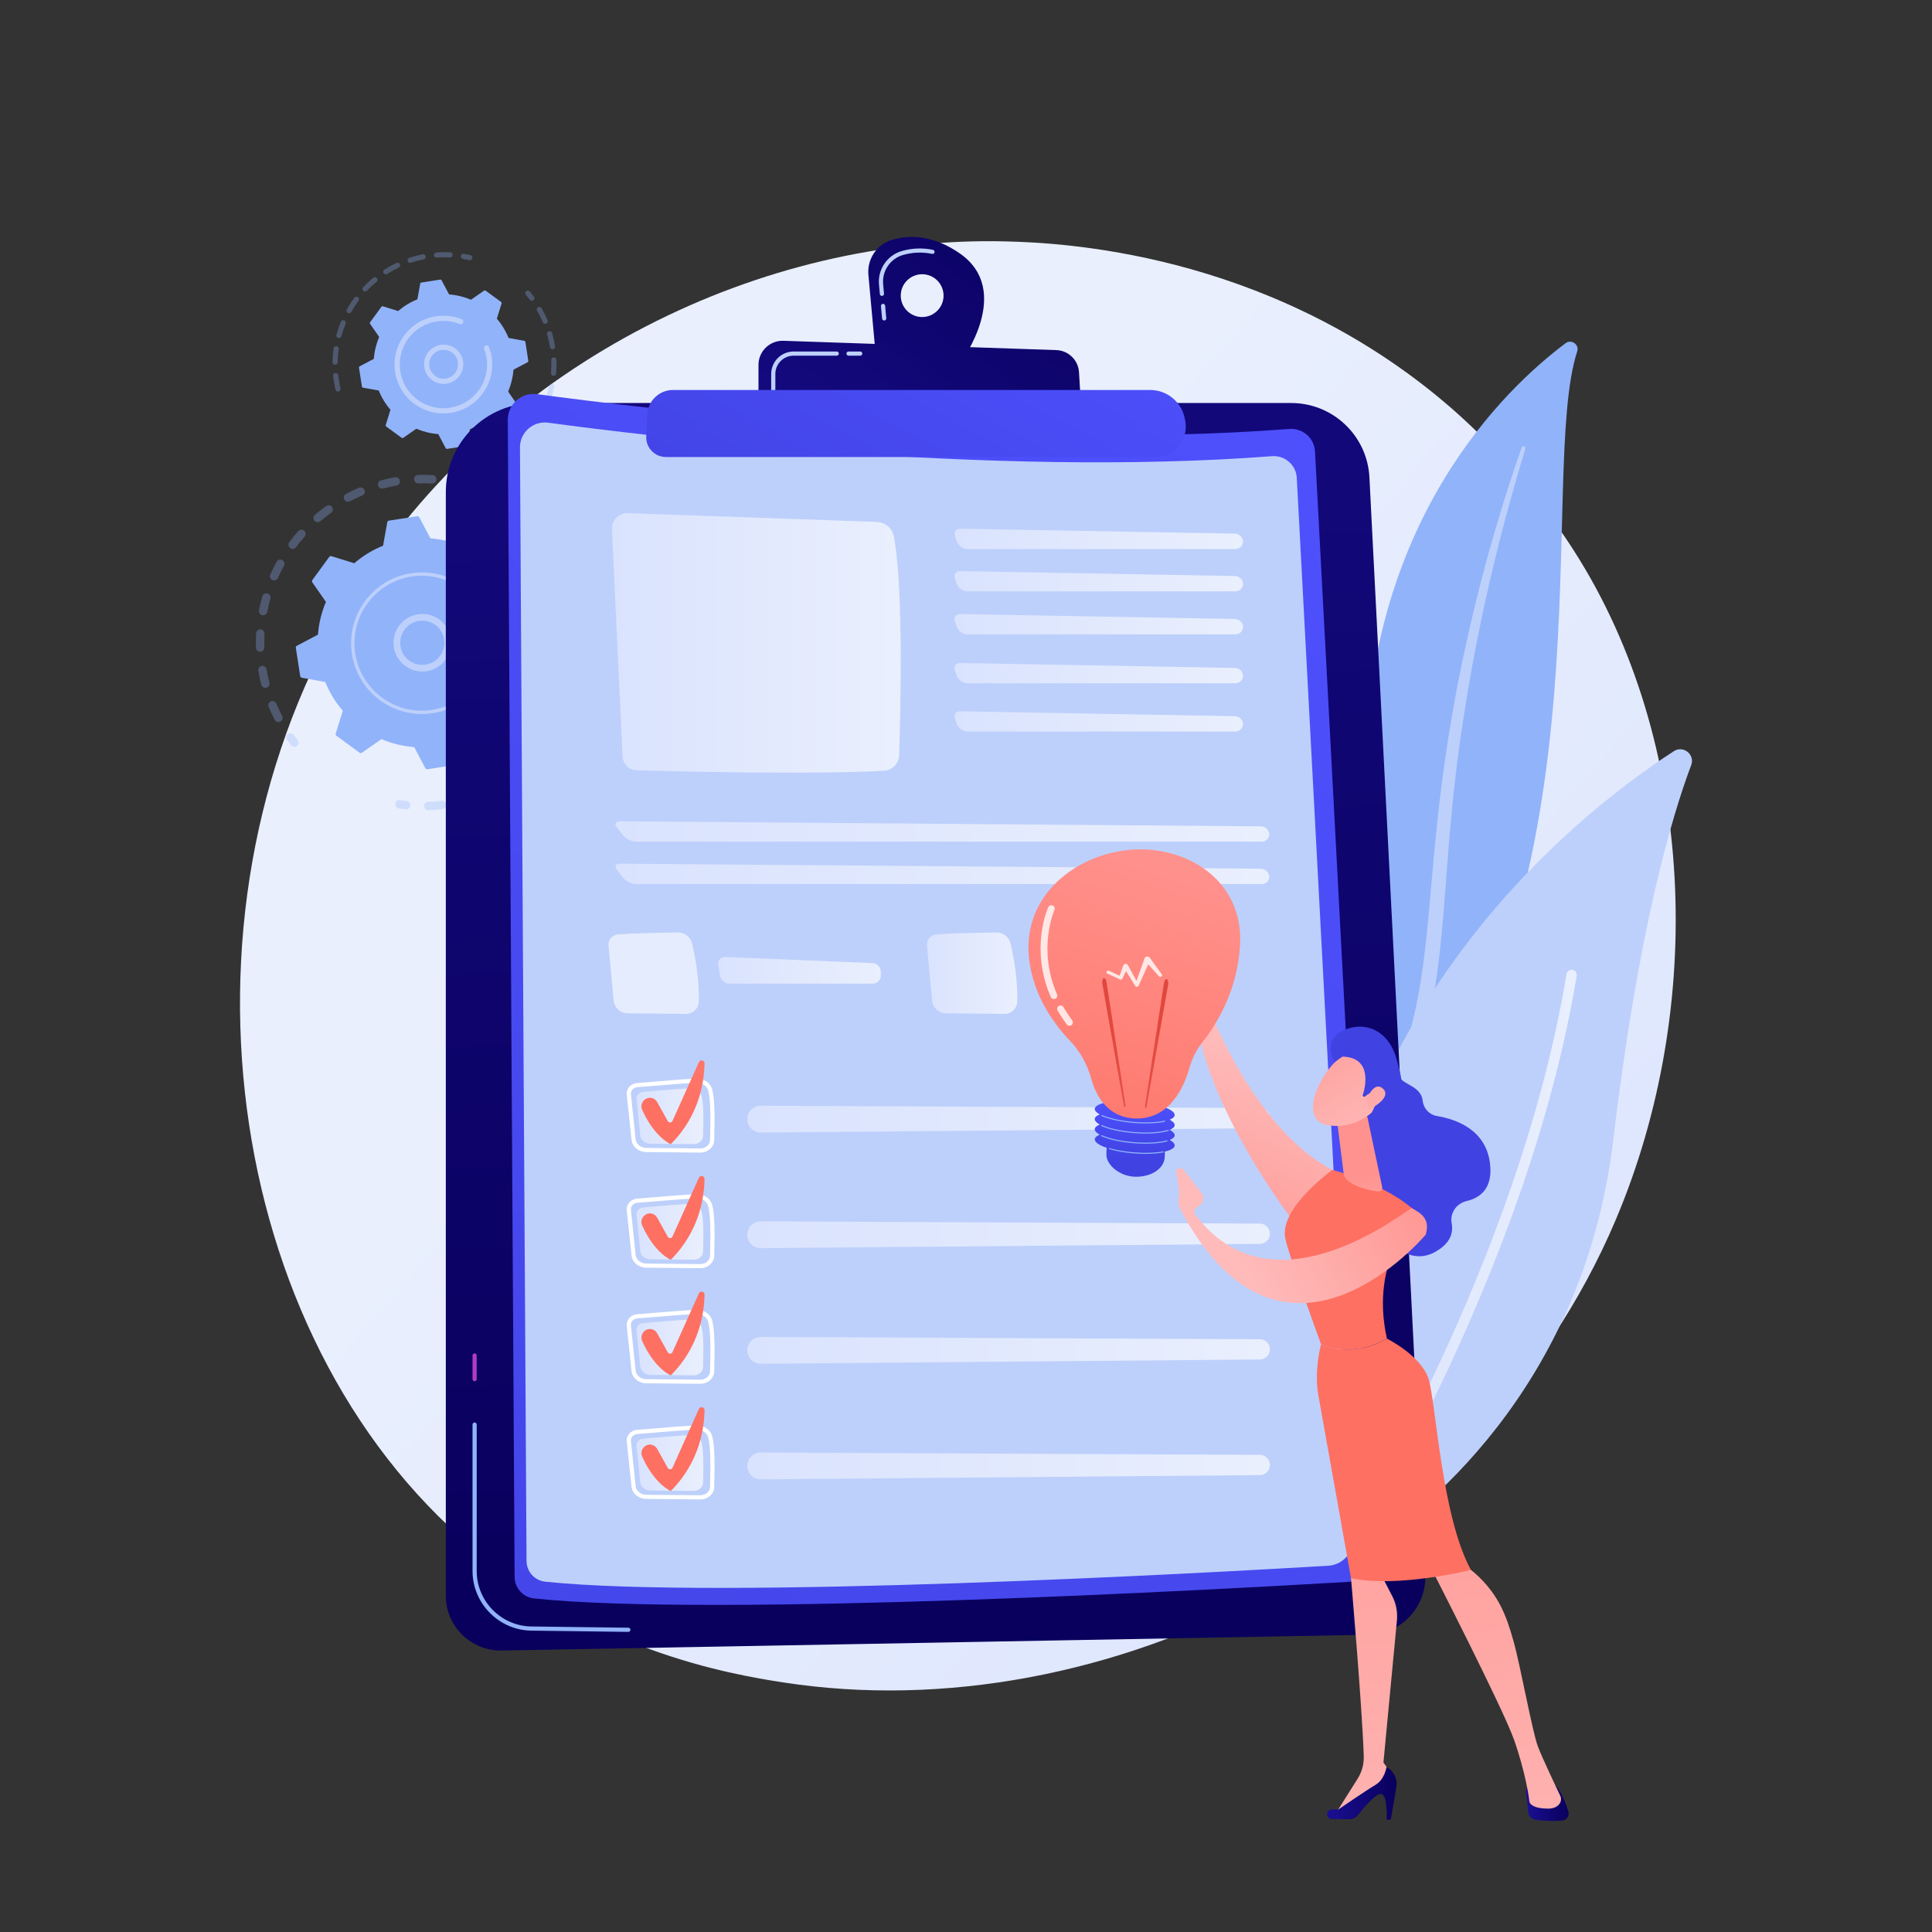<svg version="1.2" xmlns="http://www.w3.org/2000/svg" viewBox="0 0 3710 3710" width="3710" height="3710">
	<rect x="0" y="0" width="3710" height="3710" fill="#333333" stroke="none"/>
	<title>20943639-ai</title>
	<defs>
		<linearGradient id="g1" x1="2496.1" y1="4225.8" x2="570.2" y2="2540.6" gradientUnits="userSpaceOnUse">
			<stop offset="0" stop-color="#dae3fe"/>
			<stop offset="1" stop-color="#e9effd"/>
		</linearGradient>
		<linearGradient id="g2" x1="2582.4" y1="1860.3" x2="3027.1" y2="1860.3" gradientUnits="userSpaceOnUse">
			<stop offset="0" stop-color="#dae3fe"/>
			<stop offset="1" stop-color="#e9effd"/>
		</linearGradient>
		<linearGradient id="g3" x1="852.1" y1="3058.9" x2="718.6" y2="-893.7" gradientUnits="userSpaceOnUse">
			<stop offset="0" stop-color="#09005d"/>
			<stop offset="1" stop-color="#1a0f91"/>
		</linearGradient>
		<linearGradient id="g4" x1="677.2" y1="2446.4" x2="2191.3" y2="3408.3" gradientUnits="userSpaceOnUse">
			<stop offset="0" stop-color="#a737d5"/>
			<stop offset="1" stop-color="#ef497a"/>
		</linearGradient>
		<linearGradient id="g5" x1="3928" y1="1268.5" x2="1298.6" y2="4778.8" gradientUnits="userSpaceOnUse">
			<stop offset="0" stop-color="#4f52ff"/>
			<stop offset="1" stop-color="#4042e2"/>
		</linearGradient>
		<linearGradient id="g6" x1="1175.9" y1="983.4" x2="1724.2" y2="983.4" gradientUnits="userSpaceOnUse">
			<stop offset="0" stop-color="#dae3fe"/>
			<stop offset="1" stop-color="#e9effd"/>
		</linearGradient>
		<linearGradient id="g7" x1="1835" y1="1013.3" x2="2386.8" y2="1013.3" gradientUnits="userSpaceOnUse">
			<stop offset="0" stop-color="#dae3fe"/>
			<stop offset="1" stop-color="#e9effd"/>
		</linearGradient>
		<linearGradient id="g8" x1="1835" y1="1094.7" x2="2386.8" y2="1094.7" gradientUnits="userSpaceOnUse">
			<stop offset="0" stop-color="#dae3fe"/>
			<stop offset="1" stop-color="#e9effd"/>
		</linearGradient>
		<linearGradient id="g9" x1="1835" y1="1177.2" x2="2386.8" y2="1177.2" gradientUnits="userSpaceOnUse">
			<stop offset="0" stop-color="#dae3fe"/>
			<stop offset="1" stop-color="#e9effd"/>
		</linearGradient>
		<linearGradient id="g10" x1="1835" y1="1271.2" x2="2386.8" y2="1271.2" gradientUnits="userSpaceOnUse">
			<stop offset="0" stop-color="#dae3fe"/>
			<stop offset="1" stop-color="#e9effd"/>
		</linearGradient>
		<linearGradient id="g11" x1="1835" y1="1363.9" x2="2386.8" y2="1363.9" gradientUnits="userSpaceOnUse">
			<stop offset="0" stop-color="#dae3fe"/>
			<stop offset="1" stop-color="#e9effd"/>
		</linearGradient>
		<linearGradient id="g12" x1="1184.5" y1="1575.1" x2="2436.9" y2="1575.1" gradientUnits="userSpaceOnUse">
			<stop offset="0" stop-color="#dae3fe"/>
			<stop offset="1" stop-color="#e9effd"/>
		</linearGradient>
		<linearGradient id="g13" x1="1184.5" y1="1656.5" x2="2436.9" y2="1656.5" gradientUnits="userSpaceOnUse">
			<stop offset="0" stop-color="#dae3fe"/>
			<stop offset="1" stop-color="#e9effd"/>
		</linearGradient>
		<linearGradient id="g14" x1="1380.3" y1="1835.6" x2="1691.3" y2="1835.6" gradientUnits="userSpaceOnUse">
			<stop offset="0" stop-color="#dae3fe"/>
			<stop offset="1" stop-color="#e9effd"/>
		</linearGradient>
		<linearGradient id="g15" x1="1780.9" y1="1788.6" x2="1952.6" y2="1788.6" gradientUnits="userSpaceOnUse">
			<stop offset="0" stop-color="#dae3fe"/>
			<stop offset="1" stop-color="#e9effd"/>
		</linearGradient>
		<linearGradient id="g16" x1="1991.9" y1="1835.6" x2="2302.8" y2="1835.6" gradientUnits="userSpaceOnUse">
			<stop offset="0" stop-color="#dae3fe"/>
			<stop offset="1" stop-color="#e9effd"/>
		</linearGradient>
		<linearGradient id="g17" x1="1222.9" y1="2088" x2="1349.8" y2="2088" gradientUnits="userSpaceOnUse">
			<stop offset="0" stop-color="#dae3fe"/>
			<stop offset="1" stop-color="#e9effd"/>
		</linearGradient>
		<linearGradient id="g18" x1="1438.5" y1="2121.3" x2="2438.4" y2="2121.3" gradientUnits="userSpaceOnUse">
			<stop offset="0" stop-color="#dae3fe"/>
			<stop offset="1" stop-color="#e9effd"/>
		</linearGradient>
		<linearGradient id="g19" x1="1656.8" y1="1596.6" x2="1331.2" y2="2167.3" gradientUnits="userSpaceOnUse">
			<stop offset="0" stop-color="#ff928e"/>
			<stop offset="1" stop-color="#fe7062"/>
		</linearGradient>
		<linearGradient id="g20" x1="1222.9" y1="2310" x2="1349.8" y2="2310" gradientUnits="userSpaceOnUse">
			<stop offset="0" stop-color="#dae3fe"/>
			<stop offset="1" stop-color="#e9effd"/>
		</linearGradient>
		<linearGradient id="g21" x1="1438.5" y1="2343.3" x2="2438.4" y2="2343.3" gradientUnits="userSpaceOnUse">
			<stop offset="0" stop-color="#dae3fe"/>
			<stop offset="1" stop-color="#e9effd"/>
		</linearGradient>
		<linearGradient id="g22" x1="1750.7" y1="1653.5" x2="1425.1" y2="2224.2" gradientUnits="userSpaceOnUse">
			<stop offset="0" stop-color="#ff928e"/>
			<stop offset="1" stop-color="#fe7062"/>
		</linearGradient>
		<linearGradient id="g23" x1="1222.9" y1="2532" x2="1349.8" y2="2532" gradientUnits="userSpaceOnUse">
			<stop offset="0" stop-color="#dae3fe"/>
			<stop offset="1" stop-color="#e9effd"/>
		</linearGradient>
		<linearGradient id="g24" x1="1438.5" y1="2565.3" x2="2438.4" y2="2565.3" gradientUnits="userSpaceOnUse">
			<stop offset="0" stop-color="#dae3fe"/>
			<stop offset="1" stop-color="#e9effd"/>
		</linearGradient>
		<linearGradient id="g25" x1="1844.6" y1="1710.4" x2="1519" y2="2281" gradientUnits="userSpaceOnUse">
			<stop offset="0" stop-color="#ff928e"/>
			<stop offset="1" stop-color="#fe7062"/>
		</linearGradient>
		<linearGradient id="g26" x1="1222.9" y1="2754" x2="1349.8" y2="2754" gradientUnits="userSpaceOnUse">
			<stop offset="0" stop-color="#dae3fe"/>
			<stop offset="1" stop-color="#e9effd"/>
		</linearGradient>
		<linearGradient id="g27" x1="1438.5" y1="2787.3" x2="2438.4" y2="2787.3" gradientUnits="userSpaceOnUse">
			<stop offset="0" stop-color="#dae3fe"/>
			<stop offset="1" stop-color="#e9effd"/>
		</linearGradient>
		<linearGradient id="g28" x1="1938.5" y1="1767.2" x2="1612.9" y2="2337.9" gradientUnits="userSpaceOnUse">
			<stop offset="0" stop-color="#ff928e"/>
			<stop offset="1" stop-color="#fe7062"/>
		</linearGradient>
		<linearGradient id="g29" x1="2083" y1="356.4" x2="1427.8" y2="1218.3" gradientUnits="userSpaceOnUse">
			<stop offset="0" stop-color="#09005d"/>
			<stop offset="1" stop-color="#1a0f91"/>
		</linearGradient>
		<linearGradient id="g30" x1="2299.2" y1="496.9" x2="1635.4" y2="1370.1" gradientUnits="userSpaceOnUse">
			<stop offset="0" stop-color="#09005d"/>
			<stop offset="1" stop-color="#1a0f91"/>
		</linearGradient>
		<linearGradient id="g31" x1="2409.1" y1="607.9" x2="1947.8" y2="1454.9" gradientUnits="userSpaceOnUse">
			<stop offset="0" stop-color="#4f52ff"/>
			<stop offset="1" stop-color="#4042e2"/>
		</linearGradient>
		<linearGradient id="g32" x1="-20551.9" y1="-20034.8" x2="-20273.9" y2="-19753.5" gradientUnits="userSpaceOnUse">
			<stop offset="0" stop-color="#4f52ff"/>
			<stop offset="1" stop-color="#4042e2"/>
		</linearGradient>
		<linearGradient id="g33" x1="2396.6" y1="2009.8" x2="2216.8" y2="2418.9" gradientUnits="userSpaceOnUse">
			<stop offset="0" stop-color="#febbba"/>
			<stop offset="1" stop-color="#ff928e"/>
		</linearGradient>
		<linearGradient id="g34" x1="3011.4" y1="3425.5" x2="2932.4" y2="3425.5" gradientUnits="userSpaceOnUse">
			<stop offset="0" stop-color="#09005d"/>
			<stop offset="1" stop-color="#1a0f91"/>
		</linearGradient>
		<linearGradient id="g35" x1="2723.4" y1="3776.2" x2="2605.2" y2="2395.6" gradientUnits="userSpaceOnUse">
			<stop offset="0" stop-color="#febbba"/>
			<stop offset="1" stop-color="#ff928e"/>
		</linearGradient>
		<linearGradient id="g36" x1="2678.7" y1="3391.2" x2="2550.4" y2="3391.2" gradientUnits="userSpaceOnUse">
			<stop offset="0" stop-color="#09005d"/>
			<stop offset="1" stop-color="#1a0f91"/>
		</linearGradient>
		<linearGradient id="g37" x1="3063.9" y1="3781.4" x2="2950.4" y2="2454" gradientUnits="userSpaceOnUse">
			<stop offset="0" stop-color="#febbba"/>
			<stop offset="1" stop-color="#ff928e"/>
		</linearGradient>
		<linearGradient id="g38" x1="-12743.4" y1="-18690.9" x2="-12274.5" y2="-18031.2" gradientUnits="userSpaceOnUse">
			<stop offset="0" stop-color="#ff928e"/>
			<stop offset="1" stop-color="#fe7062"/>
		</linearGradient>
		<linearGradient id="g39" x1="-12994" y1="-18951.5" x2="-12516.7" y2="-18279.9" gradientUnits="userSpaceOnUse">
			<stop offset="0" stop-color="#ff928e"/>
			<stop offset="1" stop-color="#fe7062"/>
		</linearGradient>
		<linearGradient id="g40" x1="2690" y1="2406.9" x2="2668.4" y2="2249.3" gradientUnits="userSpaceOnUse">
			<stop offset="0" stop-color="#febbba"/>
			<stop offset="1" stop-color="#ff928e"/>
		</linearGradient>
		<linearGradient id="g41" x1="2692.1" y1="2174.7" x2="2519.4" y2="1867.4" gradientUnits="userSpaceOnUse">
			<stop offset="0" stop-color="#febbba"/>
			<stop offset="1" stop-color="#ff928e"/>
		</linearGradient>
		<linearGradient id="g42" x1="-17611.5" y1="-18960.8" x2="-17369.2" y2="-18715.6" gradientUnits="userSpaceOnUse">
			<stop offset="0" stop-color="#4f52ff"/>
			<stop offset="1" stop-color="#4042e2"/>
		</linearGradient>
		<linearGradient id="g43" x1="2718.7" y1="2204.1" x2="2565.3" y2="1931" gradientUnits="userSpaceOnUse">
			<stop offset="0" stop-color="#febbba"/>
			<stop offset="1" stop-color="#ff928e"/>
		</linearGradient>
		<linearGradient id="g44" x1="2207.1" y1="2001.5" x2="2089.8" y2="2268.2" gradientUnits="userSpaceOnUse">
			<stop offset="0" stop-color="#febbba"/>
			<stop offset="1" stop-color="#ff928e"/>
		</linearGradient>
		<linearGradient id="g45" x1="2320.1" y1="2316.6" x2="2678" y2="2111.5" gradientUnits="userSpaceOnUse">
			<stop offset="0" stop-color="#febbba"/>
			<stop offset="1" stop-color="#ff928e"/>
		</linearGradient>
		<linearGradient id="g46" x1="2100.6" y1="2107.4" x2="2101.2" y2="2229.2" gradientUnits="userSpaceOnUse">
			<stop offset="0" stop-color="#4f52ff"/>
			<stop offset="1" stop-color="#4042e2"/>
		</linearGradient>
		<linearGradient id="g47" x1="2440.6" y1="1692.3" x2="2209.4" y2="2411.1" gradientUnits="userSpaceOnUse">
			<stop offset="0" stop-color="#ff928e"/>
			<stop offset="1" stop-color="#fe7062"/>
		</linearGradient>
		<linearGradient id="g48" x1="2113.2" y1="1953" x2="2098.4" y2="2425.2" gradientUnits="userSpaceOnUse">
			<stop offset="0" stop-color="#e1473d"/>
			<stop offset="1" stop-color="#e9605a"/>
		</linearGradient>
		<linearGradient id="g49" x1="2202.9" y1="1955.9" x2="2188" y2="2428" gradientUnits="userSpaceOnUse">
			<stop offset="0" stop-color="#e1473d"/>
			<stop offset="1" stop-color="#e9605a"/>
		</linearGradient>
		<linearGradient id="g50" x1="2370.1" y1="716.5" x2="336.6" y2="-1478.4" gradientUnits="userSpaceOnUse">
			<stop offset="0" stop-color="#dae3fe"/>
			<stop offset="1" stop-color="#e9effd"/>
		</linearGradient>
		<linearGradient id="g51" x1="1222.9" y1="-3282.7" x2="3107.4" y2="-3317.1" gradientUnits="userSpaceOnUse">
			<stop offset="0" stop-color="#ff928e"/>
			<stop offset="1" stop-color="#fe7062"/>
		</linearGradient>
		<linearGradient id="g52" x1="935.9" y1="-1947.6" x2="1172.6" y2="-1947.6" gradientUnits="userSpaceOnUse">
			<stop offset="0" stop-color="#dae3fe"/>
			<stop offset="1" stop-color="#e9effd"/>
		</linearGradient>
		<linearGradient id="g53" x1="1692.2" y1="-665.6" x2="1692.2" y2="-2273.5" gradientUnits="userSpaceOnUse">
			<stop offset="0" stop-color="#09005d"/>
			<stop offset="1" stop-color="#1a0f91"/>
		</linearGradient>
		<clipPath clipPathUnits="userSpaceOnUse" id="cp1">
			<path d="m2249.25-1469.56c0 307.65-249.4 557.05-557.05 557.05-307.66 0-557.06-249.4-557.06-557.05 0-307.65 262.75-862.16 568.16-899.28 2343.58-284.89 545.95 591.63 545.95 899.28z"/>
		</clipPath>
		<linearGradient id="g54" x1="2205" y1="425" x2="1223.8" y2="1472.1" gradientUnits="userSpaceOnUse">
			<stop offset="0" stop-color="#09005d"/>
			<stop offset="1" stop-color="#1a0f91"/>
		</linearGradient>
		<linearGradient id="g55" x1="1758.2" y1="333.4" x2="1845.4" y2="334.2" gradientUnits="userSpaceOnUse">
			<stop offset="0" stop-color="#febbba"/>
			<stop offset="1" stop-color="#ff928e"/>
		</linearGradient>
		<linearGradient id="g56" x1="1924.4" y1="158" x2="933.4" y2="1215.6" gradientUnits="userSpaceOnUse">
			<stop offset="0" stop-color="#09005d"/>
			<stop offset="1" stop-color="#1a0f91"/>
		</linearGradient>
		<linearGradient id="g57" x1="1444.3" y1="312.1" x2="1519.6" y2="312.8" gradientUnits="userSpaceOnUse">
			<stop offset="0" stop-color="#febbba"/>
			<stop offset="1" stop-color="#ff928e"/>
		</linearGradient>
		<linearGradient id="g58" x1="1220.3" y1="-1707.2" x2="1719.7" y2="215.7" gradientUnits="userSpaceOnUse">
			<stop offset="0" stop-color="#4f52ff"/>
			<stop offset="1" stop-color="#4042e2"/>
		</linearGradient>
		<linearGradient id="g59" x1="2140.7" y1="-2154.5" x2="2586" y2="-2150.3" gradientUnits="userSpaceOnUse">
			<stop offset="0" stop-color="#febbba"/>
			<stop offset="1" stop-color="#ff928e"/>
		</linearGradient>
		<linearGradient id="g60" x1="2445" y1="-2003.6" x2="2151.9" y2="-1353.4" gradientUnits="userSpaceOnUse">
			<stop offset="0" stop-color="#febbba"/>
			<stop offset="1" stop-color="#ff928e"/>
		</linearGradient>
		<linearGradient id="g61" x1="3133.7" y1="-2251.4" x2="2115.3" y2="-2067.1" gradientUnits="userSpaceOnUse">
			<stop offset="0" stop-color="#febbba"/>
			<stop offset="1" stop-color="#ff928e"/>
		</linearGradient>
		<linearGradient id="g62" x1="1092.8" y1="-1680" x2="1608.7" y2="306.2" gradientUnits="userSpaceOnUse">
			<stop offset="0" stop-color="#4f52ff"/>
			<stop offset="1" stop-color="#4042e2"/>
		</linearGradient>
		<linearGradient id="g63" x1="1164.9" y1="-1415.6" x2="1722.6" y2="-1410.3" gradientUnits="userSpaceOnUse">
			<stop offset="0" stop-color="#febbba"/>
			<stop offset="1" stop-color="#ff928e"/>
		</linearGradient>
		<linearGradient id="g64" x1="1598.2" y1="-1989.8" x2="1820.2" y2="-1987.7" gradientUnits="userSpaceOnUse">
			<stop offset="0" stop-color="#febbba"/>
			<stop offset="1" stop-color="#ff928e"/>
		</linearGradient>
		<linearGradient id="g65" x1="1799.2" y1="-1913.1" x2="1564.7" y2="-2059.2" gradientUnits="userSpaceOnUse">
			<stop offset="0" stop-color="#febbba"/>
			<stop offset="1" stop-color="#ff928e"/>
		</linearGradient>
		<linearGradient id="g66" x1="1524.7" y1="-1954.7" x2="1572.3" y2="-2668" gradientUnits="userSpaceOnUse">
			<stop offset="0" stop-color="#e1473d"/>
			<stop offset="1" stop-color="#e9605a"/>
		</linearGradient>
		<linearGradient id="g67" x1="1785.8" y1="-1932.9" x2="1577.9" y2="-2062.4" gradientUnits="userSpaceOnUse">
			<stop offset="0" stop-color="#febbba"/>
			<stop offset="1" stop-color="#ff928e"/>
		</linearGradient>
		<linearGradient id="g68" x1="2216.6" y1="-1706.6" x2="2525.4" y2="-420" gradientUnits="userSpaceOnUse">
			<stop offset="0" stop-color="#09005d"/>
			<stop offset="1" stop-color="#1a0f91"/>
		</linearGradient>
		<linearGradient id="g69" x1="1590.3" y1="-1266.7" x2="1878.6" y2="-1554.9" gradientUnits="userSpaceOnUse">
			<stop offset="0" stop-color="#febbba"/>
			<stop offset="1" stop-color="#ff928e"/>
		</linearGradient>
	</defs>
	<style>
		.s0 { fill: url(#g1) } 
		.s1 { fill: #91b3fa } 
		.s2 { fill: #bdd0fb } 
		.s3 { fill: url(#g2) } 
		.s4 { fill: url(#g3) } 
		.s5 { fill: url(#g4) } 
		.s6 { fill: url(#g5) } 
		.s7 { fill: url(#g6) } 
		.s8 { fill: url(#g7) } 
		.s9 { fill: url(#g8) } 
		.s10 { fill: url(#g9) } 
		.s11 { fill: url(#g10) } 
		.s12 { fill: url(#g11) } 
		.s13 { fill: url(#g12) } 
		.s14 { fill: url(#g13) } 
		.s15 { opacity: .6;fill: #ffffff } 
		.s16 { fill: url(#g14) } 
		.s17 { fill: url(#g15) } 
		.s18 { fill: url(#g16) } 
		.s19 { fill: #ffffff } 
		.s20 { fill: url(#g17) } 
		.s21 { fill: url(#g18) } 
		.s22 { fill: url(#g19) } 
		.s23 { fill: url(#g20) } 
		.s24 { fill: url(#g21) } 
		.s25 { fill: url(#g22) } 
		.s26 { fill: url(#g23) } 
		.s27 { fill: url(#g24) } 
		.s28 { fill: url(#g25) } 
		.s29 { fill: url(#g26) } 
		.s30 { fill: url(#g27) } 
		.s31 { fill: url(#g28) } 
		.s32 { fill: url(#g29) } 
		.s33 { fill: url(#g30) } 
		.s34 { fill: url(#g31) } 
		.s35 { fill: url(#g32) } 
		.s36 { fill: url(#g33) } 
		.s37 { fill: url(#g34) } 
		.s38 { fill: url(#g35) } 
		.s39 { fill: url(#g36) } 
		.s40 { fill: url(#g37) } 
		.s41 { fill: url(#g38) } 
		.s42 { fill: url(#g39) } 
		.s43 { fill: url(#g40) } 
		.s44 { fill: url(#g41) } 
		.s45 { fill: url(#g42) } 
		.s46 { fill: url(#g43) } 
		.s47 { fill: url(#g44) } 
		.s48 { fill: url(#g45) } 
		.s49 { fill: url(#g46) } 
		.s50 { fill: url(#g47) } 
		.s51 { fill: url(#g48) } 
		.s52 { fill: url(#g49) } 
		.s53 { opacity: .8;fill: #ffffff } 
		.s54 { fill: url(#g50) } 
		.s55 { fill: url(#g51) } 
		.s56 { fill: url(#g52) } 
		.s57 { fill: url(#g53) } 
		.s58 { fill: url(#g54) } 
		.s59 { fill: url(#g55) } 
		.s60 { fill: url(#g56) } 
		.s61 { fill: url(#g57) } 
		.s62 { fill: url(#g58) } 
		.s63 { fill: url(#g59) } 
		.s64 { fill: url(#g60) } 
		.s65 { fill: url(#g61) } 
		.s66 { fill: url(#g62) } 
		.s67 { fill: url(#g63) } 
		.s68 { fill: url(#g64) } 
		.s69 { fill: url(#g65) } 
		.s70 { fill: url(#g66) } 
		.s71 { fill: url(#g67) } 
		.s72 { fill: url(#g68) } 
		.s73 { fill: url(#g69) } 
	</style>
	<g id="Illustration">
		<g id="&lt;Group&gt;">
			<path id="&lt;Path&gt;" class="s0" d="m3102.3 2343.3c-267.5 629.8-980 982.7-1597.9 887.5-100.6-15.5-376.2-61.6-620.2-279.3-469.9-418.9-570.3-1248.6-191.3-1833.2 275.8-425.6 770.2-666.8 1240.1-654.7 101.2 2.6 489 18.6 829.9 299.7 50 41.3 160.5 139.4 260 295 233.7 365.4 253.7 874.5 79.4 1285z"/>
			<g id="&lt;Group&gt;">
				<g id="&lt;Group&gt;">
					<g id="&lt;Group&gt;" style="opacity: .3">
						<path id="&lt;Compound Path&gt;" class="s1" d="m838.1 920.8c-0.2 4.4-4 7.8-8.5 7.6-8.6-0.5-17.4-0.5-26.1-0.2-4.4 0.1-8.1-3.3-8.3-7.7q0-0.1 0-0.1c-0.2-4.5 3.3-8.2 7.8-8.4 9.1-0.3 18.4-0.2 27.5 0.3 4.1 0.2 7.4 3.5 7.6 7.6q0 0.4 0 0.9zm-76.8 11.7c-8.6 1.4-17.1 3.3-25.5 5.5-4.3 1.1-8.7-1.5-9.9-5.8-1.1-4.3 1.5-8.7 5.8-9.8 8.8-2.3 17.9-4.3 26.9-5.8 4.4-0.8 8.5 2.2 9.3 6.6q0.1 0.4 0.1 0.9c0.2 4-2.6 7.7-6.7 8.4zm-65.7 19c-8 3.4-16 7.1-23.6 11.1-4 2-8.9 0.5-10.9-3.4-2.1-4-0.6-8.8 3.4-10.9 8.1-4.2 16.5-8.2 24.9-11.7 4.1-1.7 8.8 0.3 10.5 4.4q0.6 1.3 0.7 2.7c0.1 3.3-1.8 6.5-5 7.8zm-59.8 33.3c-7.1 5-14 10.4-20.6 16.1-3.4 2.9-8.5 2.5-11.4-0.9-2.8-3.4-2.4-8.5 1-11.4 6.9-5.9 14.2-11.6 21.6-16.9 3.6-2.6 8.7-1.8 11.3 1.8 0.9 1.3 1.4 2.8 1.5 4.3 0.1 2.7-1.1 5.3-3.4 7zm-50.9 45.8c-5.8 6.4-11.3 13.2-16.5 20.2-2.7 3.6-7.7 4.3-11.3 1.6-3.6-2.6-4.3-7.7-1.6-11.3 5.4-7.3 11.3-14.5 17.3-21.3 3-3.3 8.1-3.6 11.4-0.6 1.7 1.5 2.6 3.5 2.7 5.6 0.1 2-0.5 4.1-2 5.8zm-39.5 55.8c-4.2 7.6-8.1 15.5-11.6 23.4-1.8 4.1-6.6 5.9-10.7 4.1-4-1.8-5.9-6.6-4.1-10.6 3.7-8.4 7.9-16.7 12.3-24.7 2.1-3.9 7-5.3 10.9-3.1 2.6 1.4 4 3.9 4.2 6.6 0.1 1.5-0.3 3-1 4.3zm-7 299.3c-3.9 2.1-8.8 0.6-10.9-3.4-4.2-8.1-8.1-16.5-11.6-24.9-1.7-4.1 0.3-8.9 4.4-10.6 4.1-1.7 8.8 0.3 10.5 4.4 3.3 8 7.1 16 11 23.7 0.6 1 0.9 2.1 0.9 3.3 0.2 3-1.4 6-4.3 7.5zm-19.1-236.1c-2.4 8.4-4.5 16.9-6.1 25.4-0.9 4.4-5.1 7.2-9.5 6.4-4.4-0.9-7.2-5.1-6.4-9.5 1.8-8.9 4-17.9 6.5-26.7 1.2-4.3 5.7-6.8 10-5.5 3.3 0.9 5.6 4 5.8 7.3q0.1 1.3-0.3 2.6zm-7.7 171.2c-4.3 1.1-8.7-1.5-9.9-5.8-2.2-8.8-4.2-17.9-5.7-26.9-0.8-4.4 2.2-8.5 6.6-9.3 4.4-0.7 8.5 2.2 9.3 6.6 1.4 8.6 3.3 17.2 5.5 25.6q0.2 0.8 0.2 1.6c0.2 3.7-2.3 7.2-6 8.2zm-3.7-103.7c-0.4 8.6-0.5 17.4-0.3 26.1 0.2 4.5-3.3 8.2-7.8 8.3-4.3 0.2-8-3.2-8.3-7.6q0-0.1 0-0.2c-0.3-9.1-0.2-18.4 0.3-27.5 0.3-4.4 4.1-7.8 8.5-7.6 4.2 0.2 7.4 3.6 7.6 7.6q0.1 0.5 0 0.9z"/>
						<path id="&lt;Path&gt;" class="s1" d="m570.2 1432.6c-3.5 2.8-8.6 2.1-11.3-1.4-2.7-3.4-5.4-7-7.9-10.6-2.6-3.6-1.8-8.7 1.9-11.2 3.6-2.6 8.6-1.8 11.2 1.8 2.4 3.4 5 6.8 7.5 10.1 1 1.4 1.6 3 1.7 4.5 0.1 2.6-1 5.2-3.1 6.8z"/>
					</g>
					<g id="&lt;Group&gt;" style="opacity: .3">
						<path id="&lt;Path&gt;" class="s1" d="m787.8 1547c-0.4 4.4-4.4 7.6-8.8 7.2-4.4-0.5-8.8-1.1-13.1-1.7-4.4-0.7-7.5-4.8-6.8-9.2 0.6-4.4 4.7-7.4 9.1-6.8 4.2 0.6 8.4 1.2 12.5 1.6 4 0.4 7 3.7 7.2 7.6q0 0.6-0.1 1.3z"/>
						<path id="&lt;Compound Path&gt;" class="s1" d="m1135.5 1233.2c0 4.4-3.6 8-8.1 8.1-4.4 0-8-3.6-8.1-8.1 0-8.5-0.4-17.1-1.1-25.7-0.4-4.4 2.9-8.3 7.3-8.7 4.5-0.4 8.4 2.9 8.7 7.4q0.5 5.5 0.8 11.1c0.3 5.3 0.5 10.6 0.5 15.9zm-14.1-60.8c-4.3 1-8.6-1.8-9.6-6.1-1.9-8.4-4.2-16.7-6.7-24.8-1.4-4.3 1-8.8 5.2-10.2 4.3-1.3 8.8 1.1 10.1 5.3 2.8 8.6 5.1 17.4 7.1 26.1q0.2 0.7 0.2 1.4c0.2 3.8-2.4 7.4-6.3 8.3zm11.2 104.6c-1.2 8.9-2.8 17.9-4.7 26.6-1 4.4-5.3 7.1-9.6 6.2-4.4-1-7.1-5.3-6.2-9.6 1.9-8.4 3.4-16.9 4.5-25.3 0.6-4.5 4.7-7.6 9.1-7 3.9 0.6 6.8 3.8 7 7.6q0 0.7-0.1 1.5zm-32.1-170.6c-4 2-8.8 0.2-10.7-3.8-3.7-7.7-7.7-15.3-12-22.7-2.2-3.8-0.9-8.8 2.9-11 3.9-2.3 8.8-1 11 2.9 4.6 7.7 8.8 15.8 12.7 23.9q0.7 1.5 0.7 3c0.2 3.2-1.5 6.3-4.6 7.7zm15 239.3c-3.2 8.5-6.7 16.8-10.5 25-1.9 4-6.7 5.7-10.7 3.8-4.1-1.8-5.8-6.6-3.9-10.7 3.6-7.7 7-15.7 9.9-23.7 1.6-4.1 6.2-6.3 10.4-4.7 3.1 1.1 5.1 4 5.3 7.1 0 1.1-0.1 2.2-0.5 3.2zm-31.9 63.4c-4.8 7.5-10.1 14.9-15.6 22-2.7 3.5-7.8 4.2-11.3 1.5-3.5-2.8-4.2-7.8-1.5-11.4 5.3-6.7 10.3-13.8 14.9-20.9 2.4-3.8 7.4-4.8 11.2-2.4 2.2 1.5 3.5 3.9 3.6 6.4 0.1 1.6-0.3 3.3-1.3 4.8zm-44.8 54.8c-6.4 6.3-13.2 12.4-20.1 18.2-3.4 2.8-8.5 2.3-11.3-1.1-2.9-3.4-2.4-8.5 1-11.4 6.6-5.4 13-11.2 19.1-17.2 3.2-3.1 8.3-3 11.4 0.1 1.4 1.5 2.2 3.4 2.3 5.3 0.1 2.2-0.7 4.5-2.4 6.1zm-55.8 43.8c-7.6 4.8-15.5 9.2-23.5 13.3-4 2-8.9 0.4-10.9-3.5-2-4-0.4-8.8 3.5-10.9 7.6-3.8 15.2-8.1 22.4-12.6 3.8-2.3 8.8-1.2 11.1 2.6 0.8 1.2 1.2 2.5 1.2 3.8 0.2 2.9-1.2 5.7-3.8 7.3zm-64 30.5c-8.5 2.9-17.2 5.5-25.9 7.8-4.3 1.1-8.7-1.6-9.8-5.9-1.1-4.3 1.5-8.7 5.8-9.8 8.3-2.1 16.6-4.5 24.6-7.3 4.2-1.5 8.8 0.7 10.3 4.9q0.3 1.2 0.4 2.3c0.2 3.5-1.9 6.8-5.4 8zm-69.1 15.7c-6.6 0.7-13.3 1.3-19.9 1.6q-3.5 0.2-7.1 0.3c-4.5 0.1-8.3-3.3-8.3-7.8-0.2-4.5 3.3-8.2 7.8-8.3q3.4-0.1 6.8-0.3c6.3-0.3 12.6-0.8 18.8-1.6 4.5-0.5 8.5 2.7 9 7.1q0 0.3 0 0.5c0.2 4.3-2.9 8-7.1 8.5z"/>
						<path id="&lt;Path&gt;" class="s1" d="m1065.6 1046.6c-3.5 2.7-8.6 2.1-11.4-1.4-2.5-3.3-5.2-6.5-7.9-9.7-2.9-3.4-2.5-8.5 0.9-11.4 3.4-2.9 8.5-2.5 11.4 0.9 2.8 3.4 5.6 6.8 8.3 10.3 1.1 1.3 1.6 2.9 1.7 4.5 0.2 2.5-0.9 5.1-3 6.8z"/>
					</g>
					<g id="&lt;Group&gt;">
						<path id="&lt;Compound Path&gt;" class="s1" d="m975.8 1055.6c1.3 0.9 1.9 2.6 1.4 4.1l-13.6 43.9c14 16.2 25.4 34.8 33.7 55.3l45.1 8.1c1.6 0.3 2.8 1.5 3.1 3.1l8.4 54.4c0.2 1.6-0.6 3.1-2 3.9l-40.5 21.4c-1.7 22-7 43.2-15.4 62.9l26.2 37.6c0.9 1.4 0.9 3.1-0.1 4.4l-32.5 44.4c-0.9 1.3-2.6 1.9-4.1 1.4l-43.8-13.6c-16.3 14-34.9 25.4-55.3 33.7l-8.2 45.1c-0.3 1.6-1.5 2.8-3.1 3l-54.4 8.5c-1.6 0.2-3.1-0.6-3.9-2l-21.4-40.5c-22-1.7-43.2-7-62.9-15.4l-37.6 26.2c-1.4 0.9-3.1 0.9-4.4-0.1l-44.4-32.5c-1.3-0.9-1.9-2.6-1.4-4.1l13.6-43.9c-14-16.2-25.4-34.8-33.7-55.3l-45.1-8.1c-1.6-0.3-2.8-1.5-3-3.1l-8.4-54.4c-0.3-1.6 0.5-3.2 1.9-3.9l40.6-21.4c1.6-22 6.9-43.2 15.3-62.9l-26.2-37.6c-0.9-1.4-0.8-3.1 0.1-4.4l32.5-44.4c0.9-1.3 2.6-1.9 4.1-1.4l43.9 13.6c16.2-14 34.8-25.4 55.3-33.7l8.1-45.1c0.3-1.6 1.5-2.8 3.1-3l54.4-8.5c1.6-0.2 3.2 0.6 3.9 2l21.4 40.5c22 1.7 43.2 7 62.9 15.4l37.7-26.2c1.3-0.9 3-0.9 4.3 0.1z"/>
						<g id="&lt;Group&gt;">
							<path id="&lt;Compound Path&gt;" fill-rule="evenodd" class="s2" d="m866 1239.4c-2.8 30.4-29.9 52.8-60.2 49.9-14.7-1.4-28-8.4-37.4-19.8-9.5-11.4-13.9-25.7-12.5-40.4 2.9-30.4 29.9-52.8 60.2-49.9 27.7 2.6 48.7 25.2 50.1 52.1q0.2 4-0.2 8.1zm-87.7 21.9c7.2 8.7 17.4 14.1 28.7 15.2 23.3 2.1 44-15 46.2-38.3 2.2-23.3-15-44-38.3-46.2-23.2-2.2-44 15-46.2 38.3q-0.2 3.1-0.1 6.3c0.5 9 3.8 17.6 9.7 24.7z"/>
						</g>
						<path id="&lt;Path&gt;" class="s2" d="m919.9 1315.4c-21.4 29.3-53 48.5-88.9 54.1q-7 1.1-13.9 1.4c-31.2 1.7-61.7-7.4-87.2-26.1-29.3-21.4-48.5-53-54.1-88.9-11.4-74 39.5-143.7 113.6-155.1q6.9-1.1 13.7-1.5c19.9-1 39.8 2.3 58.2 9.8 1.7 0.7 2.5 2.6 1.8 4.2-0.5 1.2-1.6 2-2.8 2q-0.7 0.1-1.4-0.2c-17.6-7.1-36.5-10.3-55.4-9.3q-6.6 0.3-13.1 1.3c-70.6 11-119.1 77.2-108.2 147.8 5.3 34.2 23.6 64.3 51.5 84.7 24.3 17.8 53.4 26.5 83 24.9q6.7-0.3 13.3-1.4c25.2-3.9 47.6-14.9 65.5-30.6 32.2-28.2 49.7-71.8 42.7-117.2-1.4-9.1-3.8-18.1-7.1-26.6-0.6-1.7 0.2-3.6 1.9-4.2q0.5-0.2 1-0.2c1.3-0.1 2.6 0.7 3.1 2.1q0.3 0.7 0.6 1.5 0.2 0.4 0.3 0.8 0.1 0.1 0.1 0.3c2.5 6.8 4.4 13.8 5.7 21q0.4 2.1 0.8 4.3 1 7 1.4 13.9c1.6 31.2-7.4 61.7-26.1 87.2z"/>
					</g>
				</g>
				<g id="&lt;Group&gt;">
					<g id="&lt;Group&gt;" style="opacity: .3">
						<path id="&lt;Path&gt;" class="s1" d="m906.9 495.9c-0.6 2.7-3.3 4.4-6 3.7-3.9-0.9-7.9-1.7-11.9-2.4-2.7-0.5-4.5-3.1-4-5.8 0.5-2.7 3.1-4.5 5.8-4 4.1 0.7 8.3 1.6 12.4 2.5 2.2 0.6 3.8 2.5 3.9 4.6q0 0.7-0.2 1.4z"/>
						<path id="&lt;Compound Path&gt;" class="s1" d="m869.1 489.6c-0.1 2.8-2.4 4.9-5.2 4.8-6.9-0.4-13.9-0.4-20.9 0q-2.2 0.1-4.4 0.3c-2.7 0.2-5.1-1.9-5.3-4.6-0.1-2.6 1.9-5.1 4.6-5.3q2.3-0.2 4.6-0.3c7.3-0.4 14.6-0.4 21.9-0.1 2.6 0.1 4.6 2.2 4.7 4.7q0.1 0.3 0 0.5zm-55.5 8.5c-8.3 1.6-16.5 3.8-24.5 6.4-2.6 0.9-5.4-0.6-6.3-3.2-0.8-2.6 0.6-5.4 3.2-6.3 8.4-2.7 17-5 25.6-6.7 2.7-0.5 5.4 1.2 5.9 3.9q0.1 0.4 0.1 0.7c0.1 2.5-1.6 4.7-4 5.2zm-48 15.8c-7.6 3.6-15 7.7-22.1 12.2-2.3 1.5-5.4 0.8-6.9-1.5-1.4-2.3-0.8-5.4 1.6-6.9 7.4-4.7 15.2-9 23.2-12.8 2.5-1.2 5.4-0.1 6.6 2.4q0.4 0.9 0.5 1.8c0.1 2-1 3.9-2.9 4.8zm-42.5 27.1c-6.5 5.4-12.7 11.2-18.5 17.3-1.9 2-5 2.1-7 0.2-2-1.9-2.1-5-0.2-7 6-6.4 12.5-12.5 19.3-18.2 2.1-1.7 5.3-1.4 7 0.7 0.7 0.9 1.1 1.9 1.2 2.9 0 1.5-0.6 3.1-1.8 4.1zm-34.7 36.7c-5 6.8-9.6 13.9-13.7 21.3-1.4 2.4-4.4 3.2-6.8 1.9-2.4-1.4-3.3-4.4-1.9-6.8 4.3-7.7 9.1-15.2 14.4-22.3 1.6-2.2 4.7-2.7 6.9-1.1 1.3 1 2 2.4 2.1 3.8 0 1.1-0.3 2.2-1 3.2zm-24.7 44c-3.2 7.8-5.9 15.8-8.1 23.9-0.7 2.7-3.5 4.3-6.1 3.5-2.7-0.7-4.2-3.4-3.5-6.1 2.3-8.5 5.1-16.9 8.5-25.1 1-2.5 3.9-3.7 6.5-2.7 1.8 0.8 2.9 2.5 3 4.4q0.1 1-0.3 2.1zm-13.2 48.7c-1.2 8.3-1.9 16.8-2 25.2 0 2.7-2.3 4.9-5.1 4.9-2.7-0.1-4.9-2.3-4.9-5.1 0.2-8.8 0.9-17.7 2.1-26.4 0.4-2.7 2.9-4.6 5.7-4.2 2.3 0.3 4.1 2.3 4.2 4.6q0.1 0.5 0 1zm-0.4 81.4c-2.7 0.6-5.3-1.1-6-3.8-1.7-7.4-3-15-4-22.6q-0.2-1.8-0.4-3.5c-0.3-2.7 1.7-5.2 4.5-5.5 2.7-0.3 5.2 1.7 5.4 4.5q0.2 1.6 0.4 3.2c0.9 7.3 2.2 14.6 3.8 21.7q0.1 0.4 0.2 0.9c0.1 2.3-1.5 4.5-3.9 5.1z"/>
					</g>
					<g id="&lt;Group&gt;" style="opacity: .3">
						<path id="&lt;Compound Path&gt;" class="s1" d="m1068.5 690.9c0.4 8.7 0.2 17.5-0.5 26.1-0.2 2.7-2.6 4.8-5.4 4.6-2.7-0.3-4.7-2.7-4.5-5.4 0.6-8.2 0.8-16.6 0.5-24.9-0.1-2.7 2-5 4.8-5.1 2.7-0.1 5 2 5.1 4.7q0 0 0 0zm-6.7-20.2c-2.7 0.4-5.3-1.4-5.7-4.1-1.3-8.2-3.1-16.4-5.4-24.3-0.8-2.6 0.7-5.4 3.4-6.2 2.6-0.7 5.4 0.8 6.2 3.4 2.3 8.4 4.3 16.9 5.6 25.5q0.1 0.3 0.1 0.5c0.1 2.5-1.7 4.8-4.2 5.2zm2.5 72.1c-1.8 8.5-4.1 17-6.9 25.2-0.8 2.6-3.7 4-6.3 3.1-2.6-0.9-4-3.7-3.1-6.3 2.7-7.8 4.8-15.9 6.5-24 0.6-2.7 3.2-4.4 5.9-3.9 2.3 0.5 3.9 2.4 4 4.6q0 0.7-0.1 1.3zm-15.4-121.3c-2.5 1.1-5.5-0.1-6.5-2.7-3.3-7.6-7-15.1-11.2-22.2-1.3-2.4-0.5-5.4 1.9-6.8 2.3-1.4 5.4-0.6 6.8 1.8 4.3 7.5 8.2 15.4 11.6 23.3q0.4 0.9 0.4 1.7c0.1 2.1-1 4-3 4.9zm-1.3 170.6c-3.7 7.8-8 15.5-12.7 22.8-1.4 2.3-4.5 3-6.8 1.5-2.4-1.5-3-4.5-1.6-6.9 4.5-6.9 8.6-14.2 12.1-21.7 1.2-2.5 4.2-3.5 6.7-2.3 1.7 0.8 2.7 2.5 2.8 4.2 0 0.8-0.1 1.6-0.5 2.4zm-28 43.9c-5.5 6.7-11.5 13.1-17.8 19.1-1.9 1.9-5.1 1.8-7-0.2-1.9-2-1.8-5.1 0.2-7 6-5.7 11.7-11.8 16.9-18.2 1.8-2.2 4.9-2.5 7-0.7 1.2 0.9 1.8 2.2 1.8 3.6 0.1 1.2-0.3 2.4-1.1 3.4zm-37.7 35.9c-7 5.2-14.3 10-21.8 14.3-2.4 1.3-5.5 0.5-6.8-1.9-1.4-2.4-0.5-5.4 1.8-6.8 7.2-4.1 14.2-8.6 20.9-13.6 2.2-1.6 5.3-1.2 6.9 1 0.6 0.9 1 1.8 1 2.7 0.1 1.6-0.6 3.3-2 4.3z"/>
						<path id="&lt;Path&gt;" class="s1" d="m1024.3 576.6c-2.2 1.7-5.3 1.3-6.9-0.9-2.5-3.3-5.1-6.4-7.7-9.5-1.7-2.1-1.5-5.2 0.6-7 2.1-1.8 5.2-1.5 7 0.5 2.7 3.2 5.4 6.6 8 10 0.6 0.8 1 1.8 1 2.7 0.1 1.6-0.6 3.2-2 4.2z"/>
					</g>
					<g id="&lt;Group&gt;">
						<path id="&lt;Compound Path&gt;" class="s1" d="m962.3 579.9c0.8 0.7 1.2 1.8 0.9 2.8l-9.1 29.3c9.4 10.9 17 23.4 22.5 37l30.2 5.5c1.1 0.2 1.9 1 2.1 2.1l5.6 36.3c0.2 1.1-0.4 2.2-1.3 2.7l-27.1 14.3c-1.2 14.7-4.7 28.9-10.3 42.1l17.5 25.2c0.6 0.8 0.6 2 0 2.9l-21.8 29.7c-0.6 0.9-1.7 1.2-2.8 0.9l-29.3-9c-10.9 9.3-23.3 16.9-37 22.5l-5.4 30.1c-0.2 1.1-1.1 1.9-2.1 2.1l-36.4 5.6c-1.1 0.2-2.1-0.3-2.6-1.3l-14.3-27.1c-14.7-1.1-28.9-4.7-42.1-10.3l-25.2 17.5c-0.9 0.6-2.1 0.6-3 0l-29.7-21.8c-0.8-0.6-1.2-1.7-0.9-2.7l9.1-29.4c-9.3-10.8-17-23.3-22.5-37l-30.2-5.4c-1.1-0.2-1.9-1-2.1-2.1l-5.6-36.4c-0.1-1.1 0.4-2.1 1.3-2.6l27.2-14.3c1.1-14.7 4.6-28.9 10.2-42.1l-17.5-25.2c-0.6-0.9-0.6-2.1 0.1-2.9l21.7-29.7c0.6-0.9 1.8-1.3 2.8-1l29.3 9.1c10.9-9.3 23.3-17 37-22.5l5.5-30.2c0.1-1 1-1.9 2.1-2l36.3-5.7c1.1-0.1 2.1 0.4 2.6 1.4l14.4 27.1c14.7 1.1 28.8 4.6 42 10.2l25.2-17.5c0.9-0.6 2.1-0.6 3 0.1z"/>
						<g id="&lt;Group&gt;">
							<path id="&lt;Compound Path&gt;" fill-rule="evenodd" class="s2" d="m889.5 703c-1 10-5.8 19.1-13.5 25.5-7.8 6.4-17.5 9.4-27.6 8.5-20.6-2-35.9-20.3-33.9-41 1.9-20.7 20.3-36 41-34 10 0.9 19.1 5.7 25.5 13.5 5.2 6.3 8.2 13.9 8.6 21.9q0.1 2.8-0.1 5.6zm-40.1 24.1c7.3 0.7 14.5-1.6 20.2-6.3 5.7-4.7 9.3-11.4 9.9-18.7 0.7-7.4-1.5-14.6-6.2-20.3-4.7-5.7-11.4-9.2-18.7-9.9-15.3-1.4-28.8 9.8-30.2 25q-0.2 2-0.1 4.1c0.7 13.4 11.2 24.8 25.1 26.1z"/>
						</g>
						<path id="&lt;Path&gt;" class="s2" d="m865.8 792.8q-4.8 0.7-9.6 1c-21.5 1.1-42.6-5.2-60.2-18-20.2-14.8-33.4-36.6-37.3-61.4-3.8-24.8 2.3-49.5 17.1-69.7 14.8-20.3 36.5-33.5 61.3-37.3q4.7-0.8 9.5-1c13.7-0.7 27.4 1.6 40.1 6.7 2.6 1.1 3.8 4 2.8 6.5-0.8 1.9-2.5 3-4.4 3.1q-1 0.1-2.1-0.3c-11.4-4.7-23.6-6.7-35.9-6.1q-4.2 0.3-8.5 0.9c-22.1 3.4-41.6 15.3-54.8 33.3-13.2 18.1-18.6 40.3-15.2 62.4 3.4 22.1 15.3 41.6 33.3 54.8 15.8 11.5 34.6 17.1 53.8 16.1q4.3-0.2 8.6-0.9c22.1-3.4 41.6-15.2 54.8-33.3q0.2-0.2 0.3-0.5 0.1 0 0.2-0.1c4.4-6.2 8-12.9 10.6-19.9 4.7-13 6.3-26.9 4.2-40.9q0-0.5-0.1-1c-0.9-5.9-2.4-11.7-4.6-17.2-0.9-2.6 0.3-5.5 2.9-6.4q0.8-0.3 1.5-0.4c2.1-0.1 4.1 1.2 4.9 3.2q0.2 0.4 0.3 0.8c2.3 6 3.9 12.2 4.8 18.5q0.8 4.8 1 9.5c2.5 47.5-31.4 90.2-79.3 97.6z"/>
					</g>
				</g>
			</g>
			<g id="&lt;Group&gt;">
				<path id="&lt;Path&gt;" class="s1" d="m2688.8 2222.4c-166.9 216.2-397.6 256.5-397.6 256.5 178.4-121.1 335.1-335.1 330-970.9-4.1-506.8 272.8-765 385.3-849 11.1-8.2 26.5 2.6 22.2 15.7-75.8 233.9 69.9 1016.8-339.9 1547.7z"/>
				<path id="&lt;Path&gt;" class="s2" d="m2929 861.8c-20.6 68.4-39.9 137.1-56.7 206.5-17.1 69.2-32.1 138.9-45 209-12.5 70.2-23.7 140.5-32 211.3-8.5 70.7-14 141.7-19.3 213-5.6 71.2-10.9 143-23.6 214.4-12.6 71.4-33.9 142.3-67.5 207.3-8.4 16.2-17.1 32.3-26.7 47.7-9.3 15.6-19.3 30.8-29.6 45.8-20.7 30-43.4 58.6-68.1 85.4-49.6 53.5-107.4 99.3-169.4 136.7-6.6 3.9-15.1 1.8-19-4.7-3.8-6.5-1.9-14.8 4.4-18.8 14.9-9.5 29.6-19.2 43.8-29.5 7.2-5 14.2-10.3 21.2-15.5 6.9-5.5 14-10.7 20.6-16.4 27.1-22.2 52.6-46.3 76.2-72.2 47.4-51.5 87.3-110.3 119.5-172.3 15.8-31.2 29.3-63.5 40.2-96.7 10.9-33.3 19.2-67.4 25.6-102 12.8-69.3 18.7-140.3 24.9-211.5 6.2-71.2 13-142.7 22.7-213.8q7.2-53.3 16.2-106.4c3-17.6 6.2-35.3 9.4-52.9q5.1-26.4 10.6-52.8c14.6-70.2 31.4-139.9 50.4-208.9 19.3-69 40.4-137.5 64.2-205 0.7-1.9 2.8-2.9 4.7-2.3 1.9 0.7 2.9 2.7 2.3 4.6z"/>
			</g>
			<g id="&lt;Group&gt;">
				<g id="&lt;Group&gt;">
					<path id="&lt;Path&gt;" class="s2" d="m3214.3 1442.5c18.2-11.8 41 6.5 33.3 26.8-36.3 96.1-101.2 312.1-149.6 719.1-57.4 482-374.1 724.8-492.9 800-21.5 13.6-50.1 1.2-54.6-23.9-160.1-909.3 462.7-1392 663.8-1522z"/>
					<path id="&lt;Path&gt;" class="s3" d="m2582.9 2958.1c3.4-5.2 333-528.8 425.2-1087.5 0.9-5.4 6-9.1 11.4-8.2 5.5 0.9 9.1 6 8.2 11.4-92.9 562.9-424.6 1089.7-428 1095-2.9 4.6-9.1 6-13.7 3q-0.8-0.5-1.5-1.2c-3.4-3.2-4.2-8.4-1.6-12.5z"/>
				</g>
			</g>
			<g id="&lt;Group&gt;">
				<path id="&lt;Path&gt;" class="s4" d="m856.1 944.7c0-94.3 76.5-170.8 170.9-170.8h1452.5c80.1 0 146.2 62.8 150.2 142.9l107.3 2105.8c3.1 62.6-46.2 115.5-108.9 116.6l-1664.7 30.3c-58.9 1-107.3-46.4-107.3-105.3z"/>
				<path id="&lt;Path&gt;" class="s1" d="m1206.7 3133.7q0 0-0.1 0l-186.2-2.4c-62.3-0.8-113-52.2-113-114.5v-281.2c0-2.2 1.8-4 4-4 2.2 0 4 1.8 4 4v281.2c0 58 47.1 105.8 105.1 106.5l186.3 2.4c2.1 0 3.9 1.8 3.9 4-0.1 2.2-1.8 4-4 4z"/>
				<path id="&lt;Path&gt;" class="s5" d="m911.4 2652.4c-2.2 0-4-1.7-4-3.9v-45.6c0-2.2 1.8-4 4-4 2.2 0 4 1.8 4 4v45.6c0 2.2-1.8 3.9-4 3.9z"/>
				<g id="&lt;Group&gt;">
					<path id="&lt;Path&gt;" class="s6" d="m975.1 806.4c-0.1-30.2 26.4-53.6 56.3-49.5 198.4 26.9 880.5 110.1 1444.4 66.8 25.7-2 48 17.5 49.4 43.2l112.4 2115.3c1.6 29-20.6 53.8-49.6 55.5-237.2 14-1214 68.3-1562.4 31.8-21.2-2.2-37.3-20.1-37.4-41.4z"/>
					<path id="&lt;Path&gt;" class="s2" d="m998.5 859.4c-0.2-29.1 25.4-51.6 54.2-47.7 190.8 25.9 847.2 106 1389.9 64.3 24.8-1.9 46.3 16.9 47.6 41.7l108.2 2035.6c1.5 27.9-19.9 51.7-47.8 53.4-228.2 13.5-1168.2 65.7-1503.5 30.6-20.4-2.1-35.9-19.3-36-39.8z"/>
					<path id="&lt;Path&gt;" class="s7" d="m1205.7 985.4l477.7 16.8c16.4 0.5 30.2 12.3 33.2 28.4 18.7 99.6 12.7 337.8 10 419.6-0.5 16.1-13.2 29.1-29.3 30-142.2 7.4-394.1 1.3-474.9-1-14.5-0.4-26.2-12-26.9-26.5l-20.3-436.4c-0.8-17.2 13.3-31.5 30.5-30.9z"/>
					<path id="&lt;Path&gt;" class="s8" d="m1857.9 1054.3c-8.5 0-17.7-6.6-20.5-14.6l-3.6-10.1c-2.8-8 1.8-14.4 10.3-14.3l527.1 9.4c8.4 0.2 15.6 6.9 15.8 14.9 0.2 8.1-6.5 14.7-15 14.7z"/>
					<path id="&lt;Path&gt;" class="s9" d="m2371.2 1106.1c8.4 0.1 15.6 6.9 15.8 14.9 0.2 8.1-6.5 14.6-15 14.6h-514.1c-8.5 0-17.7-6.5-20.5-14.5l-3.6-10.1c-2.8-8 1.8-14.5 10.3-14.3z"/>
					<path id="&lt;Path&gt;" class="s10" d="m2371.2 1188.6c8.4 0.2 15.6 6.9 15.8 14.9 0.2 8.1-6.5 14.7-15 14.7h-514.1c-8.5 0-17.7-6.6-20.5-14.6l-3.6-10.1c-2.8-8 1.8-14.4 10.3-14.3z"/>
					<path id="&lt;Path&gt;" class="s11" d="m2371.2 1282.6c8.4 0.1 15.6 6.8 15.8 14.9 0.2 8-6.5 14.6-15 14.6h-514.1c-8.5 0-17.7-6.5-20.5-14.5l-3.6-10.2c-2.8-8 1.8-14.4 10.3-14.2z"/>
					<path id="&lt;Path&gt;" class="s12" d="m2371.2 1375.3c8.4 0.1 15.6 6.8 15.8 14.9 0.2 8-6.5 14.6-15 14.6h-514.1c-8.5 0-17.7-6.5-20.5-14.5l-3.6-10.2c-2.8-8 1.8-14.4 10.3-14.2z"/>
					<path id="&lt;Path&gt;" class="s13" d="m1221.7 1616.2c-8.5 0-19.7-5.4-25-12l-12-15.1c-5.3-6.7-2.7-12 5.8-12l1230.5 9.7c8.4 0.1 15.8 6.7 16.3 14.8 0.6 8-5.9 14.6-14.4 14.6z"/>
					<path id="&lt;Path&gt;" class="s14" d="m2421 1668.2c8.4 0.1 15.8 6.7 16.3 14.8 0.6 8-5.9 14.6-14.4 14.6h-1201.2c-8.5 0-19.7-5.4-25-12.1l-12-15.1c-5.3-6.6-2.7-12 5.8-11.9z"/>
					<path id="&lt;Path&gt;" class="s15" d="m1186.6 1794.3c29.5-2.2 84.7-3.3 115.1-3.7 12.9-0.2 24.2 8.6 27.3 21.1 5.8 24.3 13.9 66.6 12.9 111.4-0.3 13.4-11.3 24.1-24.7 23.9l-112.2-1.2c-13.9-0.1-25.3-10.7-26.6-24.4l-9.9-105.6c-1-10.9 7.1-20.6 18.1-21.5z"/>
					<path id="&lt;Path&gt;" class="s16" d="m1675.7 1849.5c8.4 0.3 15.5 7.6 15.6 16l0.1 7.8c0.1 8.5-6.8 15.5-15.3 15.5h-275.8c-8.5 0-16.4-6.9-17.7-15.3l-3.2-21.3c-1.2-8.3 4.7-14.9 13.1-14.6z"/>
					<path id="&lt;Path&gt;" class="s17" d="m1798.1 1794.3c29.5-2.2 84.7-3.3 115.2-3.7 12.9-0.2 24.2 8.6 27.2 21.1 5.8 24.3 13.9 66.6 12.9 111.4-0.3 13.4-11.3 24.1-24.7 23.9l-112.2-1.2c-13.8-0.1-25.3-10.7-26.6-24.4l-9.8-105.6c-1.1-10.9 7-20.6 18-21.5z"/>
					<path id="&lt;Path&gt;" class="s18" d="m2287.2 1849.5c8.5 0.3 15.5 7.6 15.6 16l0.1 7.8c0.1 8.5-6.8 15.5-15.2 15.5h-275.9c-8.4 0-16.4-6.9-17.7-15.3l-3.2-21.3c-1.2-8.3 4.7-14.9 13.2-14.6z"/>
					<g id="&lt;Group&gt;">
						<path id="&lt;Compound Path&gt;" fill-rule="evenodd" class="s19" d="m1344.9 2213.3q-0.1 0-0.3 0l-103.5-1c-14.8-0.1-27-10.3-28.4-23.7l-9.2-86.9c-0.5-5.1 1.1-10.1 4.5-14.2 3.8-4.5 9.6-7.4 15.9-7.8 8.7-0.6 21-1.6 34-2.7 27.4-2.4 61.5-5.3 80.7-5.5 13.9-0.1 25.7 8.1 29 20.3 5.4 19.9 4.9 57.7 3.9 97.9-0.4 13.1-12.2 23.6-26.6 23.6zm-120.5-125.7c-4.1 0.3-7.9 2.1-10.3 5-2 2.4-2.9 5.4-2.6 8.3l9.1 86.9c0.9 9.3 9.8 16.5 20.5 16.6l103.6 1q0.1 0 0.2 0c10.1 0 18.4-7.1 18.6-15.9 1-39.6 1.5-76.7-3.6-95.7-2.3-8.4-11.1-14.3-21.2-14.4-18.9 0.3-52.9 3.2-80.1 5.5-13.1 1.1-25.4 2.1-34.2 2.7z"/>
						<path id="&lt;Path&gt;" class="s20" d="m1235.5 2096.6c21.8-1.5 69.1-6.3 91.5-6.6 9.5-0.1 17.9 5.7 20.1 13.9 4.3 16 3.8 47.9 3 77.4-0.2 8.8-8.3 15.8-18.2 15.7l-82.8-0.8c-10.2-0.1-18.6-7-19.6-16l-7.2-69.5c-0.8-7.2 5.2-13.5 13.2-14.1z"/>
						<path id="&lt;Path&gt;" class="s21" d="m1460.9 2123.3l958.4 4.4c10.5 0 19.1 8.5 19.3 19 0.3 10.9-8.4 19.8-19.2 19.9l-958.4 8.2c-11.8 0.1-22.1-7.8-25.1-19.2-4.3-16.4 8.1-32.4 25-32.3z"/>
						<path id="&lt;Path&gt;" class="s22" d="m1240 2110.2c7.6-4.5 17.5-1.8 21.9 6l20.4 36.6c2.1 3.7 7.4 3.5 9.1-0.4l50.7-112.8c2.5-5.6 10.9-3.7 10.8 2.5-0.5 34.5-9.7 100.1-64.8 155 0 0-30.4-11.8-54.8-65.6-3.6-7.7-0.7-16.9 6.7-21.3z"/>
						<path id="&lt;Compound Path&gt;" fill-rule="evenodd" class="s19" d="m1344.9 2435.3q-0.1 0-0.3 0l-103.5-1c-14.8-0.1-27-10.3-28.4-23.7l-9.2-86.9c-0.5-5.1 1.1-10.1 4.5-14.2 3.8-4.5 9.6-7.4 15.9-7.8 8.7-0.6 21-1.6 34-2.8 27.4-2.3 61.5-5.2 80.7-5.4q0.2 0 0.4 0c13.6 0 25.3 8.3 28.6 20.3 5.4 19.9 4.9 57.7 3.9 97.9-0.4 13.1-12.2 23.6-26.6 23.6zm-120.5-125.7c-4.1 0.3-7.9 2.1-10.3 5-2 2.4-2.9 5.4-2.6 8.3l9.1 86.9c0.9 9.3 9.8 16.5 20.5 16.6l103.6 1q0.1 0 0.2 0c10.1 0 18.4-7.1 18.6-15.9 1-39.6 1.5-76.7-3.6-95.7-2.3-8.4-11.3-14.5-21.2-14.4-18.9 0.3-52.9 3.2-80.1 5.5-13.1 1.1-25.4 2.1-34.2 2.7z"/>
						<path id="&lt;Path&gt;" class="s23" d="m1235.5 2318.6c21.8-1.5 69.1-6.3 91.5-6.6 9.5-0.1 17.9 5.7 20.1 13.9 4.3 16 3.8 47.9 3 77.4-0.2 8.8-8.3 15.8-18.2 15.7l-82.8-0.8c-10.2-0.1-18.6-7-19.6-16l-7.2-69.5c-0.8-7.2 5.2-13.5 13.2-14.1z"/>
						<path id="&lt;Path&gt;" class="s24" d="m1460.9 2345.3l958.4 4.4c10.5 0 19.1 8.5 19.3 19 0.3 10.9-8.4 19.8-19.2 19.9l-958.4 8.2c-11.8 0.1-22.1-7.8-25.1-19.2-4.3-16.4 8.1-32.4 25-32.3z"/>
						<path id="&lt;Path&gt;" class="s25" d="m1240 2332.2c7.6-4.5 17.5-1.8 21.9 6l20.4 36.6c2.1 3.7 7.4 3.5 9.1-0.4l50.7-112.8c2.5-5.6 10.9-3.7 10.8 2.5-0.5 34.5-9.7 100.1-64.8 155 0 0-30.4-11.8-54.8-65.6-3.6-7.7-0.7-16.9 6.7-21.3z"/>
						<path id="&lt;Compound Path&gt;" fill-rule="evenodd" class="s19" d="m1344.9 2657.3q-0.1 0-0.3 0l-103.5-1c-14.8-0.1-27-10.3-28.4-23.7l-9.2-86.9c-0.5-5.1 1.1-10.1 4.5-14.2 3.8-4.5 9.6-7.4 15.9-7.8 8.7-0.6 21-1.6 34-2.8 27.4-2.3 61.5-5.2 80.7-5.4q0.2 0 0.4 0c13.6 0 25.3 8.3 28.6 20.3 5.4 19.9 4.9 57.7 3.9 97.9-0.4 13.1-12.2 23.6-26.6 23.6zm-120.5-125.7c-4.1 0.3-7.9 2.1-10.3 5-2 2.4-2.9 5.4-2.6 8.3l9.1 86.9c0.9 9.3 9.8 16.5 20.5 16.6l103.6 1q0.1 0 0.2 0c10.1 0 18.4-7.1 18.6-15.9 1-39.6 1.5-76.7-3.6-95.7-2.3-8.4-11.3-14.6-21.2-14.4-18.9 0.3-52.9 3.2-80.1 5.5-13.1 1.1-25.4 2.1-34.2 2.7z"/>
						<path id="&lt;Path&gt;" class="s26" d="m1235.5 2540.6c21.8-1.5 69.1-6.3 91.5-6.6 9.5-0.1 17.9 5.7 20.1 13.9 4.3 16 3.8 47.9 3 77.4-0.2 8.8-8.3 15.8-18.2 15.7l-82.8-0.8c-10.2-0.1-18.6-7-19.6-16l-7.2-69.5c-0.8-7.2 5.2-13.5 13.2-14.1z"/>
						<path id="&lt;Path&gt;" class="s27" d="m1460.9 2567.3l958.4 4.4c10.5 0 19.1 8.5 19.3 19 0.3 10.9-8.4 19.8-19.2 19.9l-958.4 8.2c-11.8 0.1-22.1-7.8-25.1-19.2-4.3-16.4 8.1-32.4 25-32.3z"/>
						<path id="&lt;Path&gt;" class="s28" d="m1240 2554.2c7.6-4.5 17.5-1.8 21.9 6l20.4 36.6c2.1 3.7 7.4 3.5 9.1-0.4l50.7-112.8c2.5-5.6 10.9-3.7 10.8 2.5-0.5 34.5-9.7 100.1-64.8 155 0 0-30.4-11.8-54.8-65.6-3.6-7.7-0.7-17 6.7-21.3z"/>
						<path id="&lt;Compound Path&gt;" fill-rule="evenodd" class="s19" d="m1344.9 2879.3q-0.1 0-0.3 0l-103.5-1c-14.8-0.1-27-10.3-28.4-23.7l-9.2-86.9c-0.5-5.1 1.1-10.1 4.5-14.2 3.8-4.5 9.6-7.4 15.9-7.8 8.7-0.6 21-1.6 34-2.8 27.4-2.3 61.5-5.2 80.7-5.4q0.2 0 0.4 0c13.6 0 25.3 8.3 28.6 20.3 5.4 19.9 4.9 57.7 3.9 97.9-0.4 13.1-12.2 23.6-26.6 23.6zm-120.5-125.7c-4.1 0.3-7.9 2.1-10.3 5-2 2.4-2.9 5.4-2.6 8.3l9.1 86.9c0.9 9.3 9.8 16.5 20.5 16.6l103.6 0.9q0.1 0 0.2 0c10.1 0 18.4-7 18.6-15.8 1-39.6 1.5-76.7-3.6-95.7-2.3-8.4-11.3-14.6-21.2-14.4-18.9 0.3-52.9 3.1-80.1 5.5-13.1 1.1-25.4 2.1-34.2 2.7z"/>
						<path id="&lt;Path&gt;" class="s29" d="m1235.5 2762.6c21.8-1.5 69.1-6.3 91.5-6.6 9.5-0.1 17.9 5.7 20.1 13.9 4.3 16 3.8 47.9 3 77.4-0.2 8.8-8.3 15.8-18.2 15.7l-82.8-0.8c-10.2-0.1-18.6-7-19.6-16.1l-7.2-69.4c-0.8-7.2 5.2-13.5 13.2-14.1z"/>
						<path id="&lt;Path&gt;" class="s30" d="m1460.9 2789.3l958.4 4.4c10.5 0 19.1 8.5 19.3 19 0.3 10.9-8.4 19.8-19.2 19.9l-958.4 8.2c-11.8 0.1-22.1-7.8-25.1-19.2-4.3-16.4 8.1-32.4 25-32.3z"/>
						<path id="&lt;Path&gt;" class="s31" d="m1240 2776.2c7.6-4.5 17.5-1.8 21.9 6l20.4 36.6c2.1 3.7 7.4 3.5 9.1-0.4l50.7-112.8c2.5-5.6 10.9-3.7 10.8 2.5-0.5 34.5-9.7 100.1-64.8 155 0 0-30.4-11.8-54.8-65.6-3.6-7.7-0.7-17 6.7-21.3z"/>
					</g>
				</g>
				<path id="&lt;Compound Path&gt;" fill-rule="evenodd" class="s32" d="m1846.2 693.7l-164.8-14.7-13.8-151.1c-2.8-30.5 16.2-58.7 45.5-67.4 32.1-9.5 77.7-10.2 130.2 26.3 102.9 71.6 2.9 206.9 2.9 206.9zm-34.3-126c0-22.7-18.4-41.1-41.1-41.1-22.7 0-41.1 18.4-41.1 41.1 0 22.7 18.4 41.1 41.1 41.1 22.7 0 41.1-18.4 41.1-41.1z"/>
				<g id="&lt;Group&gt;">
					<path id="&lt;Compound Path&gt;" class="s2" d="m1697.9 615.4c-2 0-3.8-1.5-4-3.6l-2.2-24.1c-0.2-2.1 1.5-4.1 3.6-4.3 2.3-0.2 4.2 1.4 4.4 3.6l2.2 24.1c0.2 2.2-1.4 4.1-3.6 4.3q-0.2 0-0.4 0zm-4.3-47.1c-2.1 0-3.8-1.6-4-3.7l-1.7-18.2c-2.6-29 15.6-56 43.4-64.2 19.7-5.8 39.9-6.6 60.2-2.5 2.2 0.5 3.6 2.6 3.1 4.7-0.4 2.2-2.5 3.6-4.7 3.1-19-3.9-37.9-3.1-56.4 2.3-24.1 7.2-39.9 30.6-37.6 55.8l1.6 18.3c0.2 2.2-1.4 4.1-3.6 4.3q-0.1 0.1-0.3 0.1z"/>
				</g>
				<path id="&lt;Path&gt;" class="s33" d="m1456.5 776.7v-76c0-26.2 21.8-47.2 48-46.3l524 17.9c23.2 0.8 42.1 19.2 43.5 42.4l4.3 73z"/>
				<path id="&lt;Path&gt;" class="s2" d="m1651.9 683h-22.5c-2.2 0-4-1.8-4-4 0-2.2 1.8-4 4-4h22.5c2.2 0 4 1.8 4 4 0 2.2-1.8 4-4 4z"/>
				<path id="&lt;Path&gt;" class="s2" d="m1484.9 752.9c-2.2 0-4-1.8-4-4v-30.8c0-23.7 19.3-43.1 43.1-43.1h82.8c2.2 0 4 1.8 4 4 0 2.2-1.8 4-4 4h-82.8c-19.4 0-35.1 15.8-35.1 35.1v30.8c0 2.2-1.8 4-4 4z"/>
				<path id="&lt;Path&gt;" class="s34" d="m1243 795.9c1.3-26.3 23-47 49.3-47h916.3c33 0 61.2 23.7 66.8 56.2l0.8 4.4c6.1 35.6-21.3 68.1-57.4 68.1h-940c-21.6 0-38.9-18-37.8-39.6z"/>
			</g>
			<g id="&lt;Group&gt;">
				<g id="&lt;Group&gt;">
					<path id="&lt;Path&gt;" class="s35" d="m2649.7 2033.3c0 0 32.5 16.3 38.3 34.6 4.6 14.7 40.7 17 44 45.8 1.6 14.9 12.5 26.9 27.3 29.4 36.8 6.1 93.4 25.8 101.8 90 6.4 48.9-18.7 67.2-45 73.3-19.2 4.5-32.2 23-28.5 42.5 3.5 18.6-2.3 40.1-34.7 56.7-72.7 37.3-143.3-91.9-143.3-91.9l-12.3-224.3z"/>
					<path id="&lt;Path&gt;" class="s36" d="m2311.1 1911.3c0 0 90.1 254.3 247.5 335.3 0 0-53.7 85.4-81.2 90.3 0 0-166.7-218.4-181.9-395.9z"/>
					<path id="&lt;Path&gt;" class="s37" d="m2943.8 3427.5l42.6 0.5c12.3 13.2 20.7 35.5 25.2 50.4 2.5 8.2-3.1 16.7-11.6 17.5-19.3 1.8-39.1 0.2-51.4-1.4-7.2-0.9-12.9-6.7-13.7-14l-4.3-38.5c-0.8-7.8 5.4-14.6 13.2-14.5z"/>
					<path id="&lt;Path&gt;" class="s38" d="m2652 3023.4l21.5 41.6c7.4 14.3 10.5 30.5 9 46.5l-25.9 273 17.2 24.2-2.3 12.9-107.1 61.7 42.6-67.6c8.2-12.9 12.3-28 11.8-43.3-3.2-97.6-24.5-341.9-24.5-341.9l7.7-42.2z"/>
					<path id="&lt;Path&gt;" class="s39" d="m2555.8 3475.2c7.2-1.2 13.8-0.2 13.8-0.2 0 0 54.1-37.2 71.8-47.6 17.6-10.3 21.1-34.2 21.1-34.2 14 7.5 21.6 23.2 18.9 38.8l-10.7 62.3-7.9-0.1c0 0 2.4-50.2-11.8-49.4-10.5 0.6-32.7 27.2-43.5 40.8-3.9 5-9.9 7.9-16.3 7.8l-33.9-0.4c-10.9-0.1-12.3-16-1.5-17.8z"/>
					<path id="&lt;Path&gt;" class="s40" d="m2820.1 3010.9c58.4 45.6 73.1 94.7 86.1 139.9 13 45.1 36.2 175 47.3 203.7 9.3 24 34.6 77.1 42.6 93.7 2.2 4.7 2 10.2-0.7 14.6-3.3 5.1-9.9 10.4-23.2 10.3-25.9-0.3-35.2-7.7-35.6-15.2-0.2-4.8-7.5-55.9-29.3-117.3-21.7-61.3-159.8-330.6-159.8-330.6 32.7-39.1 72.6 0.9 72.6 0.9z"/>
					<path id="&lt;Path&gt;" class="s41" d="m2536.8 2581.4c0 0-62.2-170-68.8-204-11.4-58 90.6-130.8 90.6-130.8 0 0 105.7 26.6 163.3 83.1 0 0-93.2 86.2-58.6 240.8-67.6 39.6-126.5 10.9-126.5 10.9z"/>
					<path id="&lt;Path&gt;" class="s42" d="m2824.6 3014.7c0 0-139.9 35.2-230.3 15.8 0 0-54.1-303.9-62.7-351.2-8.7-47.3 5.2-97.9 5.2-97.9 0 0 58.9 28.7 126.5-10.9 0 0 65.6 32.5 79.9 77.3 14.3 44.7 24.8 263.7 81.4 366.9z"/>
					<path id="&lt;Path&gt;" class="s43" d="m2625.9 2145.4l28.1 133.2c2.7 11.8-8 9.8-19.8 7.4-19.3-3.9-44.2-11.7-52.4-26.9-0.8-1.5-1.2-3.3-1.5-5l-11.6-92.3c-1-7.3 3.1-14.4 9.8-17.3l24.7-10.6c9.5-4.1 20.4 1.4 22.7 11.5z"/>
					<g id="&lt;Group&gt;">
						<path id="&lt;Path&gt;" class="s44" d="m2639.9 2131.7c-35.7 32.3-69.2 32.4-91.5 28.9-22.3-3.4-39.8-27-15.4-77.4 24.4-50.3 59.6-64.7 59.6-64.7 45.7-17.1 83 80.9 47.3 113.2z"/>
						<path id="&lt;Path&gt;" class="s45" d="m2616.4 2104.4c0 0 27.3-73.8-38.4-75.4l-15.5 10.6c0 0-23.7-41.3 16.1-60.5 39.8-19.2 85.9-2.5 102.1 51 16.3 53.5 18.7 89.2-9.6 114.4-28.3 25.2-39.5-3.9-39.5-3.9 0 0 15.5-23.6 9.5-36.5-6.1-12.8-20.6 2.4-20.6 2.4z"/>
						<path id="&lt;Path&gt;" class="s46" d="m2623.7 2112.7c0 0 13.8-38 31.5-22.6 17.6 15.4-14.9 35.1-27.6 41.4z"/>
					</g>
					<g id="&lt;Group&gt;">
						<path id="&lt;Path&gt;" class="s47" d="m2274.4 1940.8c-5.9-8.6-12.1-19.5-16.6-28-4.6-8.3-5.9-18.1-3.4-27.3 3.3-12 10.1-20.4 15.7-30.3 0 0 29.7 2.8 57.4 41.4 5.2 7.3-0.6 45.1-1.1 53.9-9.8 18.3-26.2 11.3-24.7 6.8 0 0-16.2-0.3-27.3-16.5z"/>
					</g>
					<path id="&lt;Path&gt;" class="s48" d="m2737.8 2370.9c0 0-274.4 327.5-472.4-51.1 0 0-3.8-9.7-1.2-23.6 1.3-7-3.1-31.9-5.5-44.6-0.7-4.1 2.2-7.9 6.4-8.3 3.2-0.3 6.4 1.1 8.4 3.7l36.4 47.5c2.6 9.3-1.9 19.2-10.7 23.3-5.7 2.6-7.5 9.6-3.8 14.6 151.5 203.3 411.2-15 415.9-12.3 16.6 9.4 35.8 19.8 26.5 50.8z"/>
				</g>
				<g id="&lt;Group&gt;">
					<path id="&lt;Path&gt;" class="s49" d="m2102.3 2148.6c0.3-3.4 3.7-6.3 9.5-8.6-6.3-3.5-9.8-7.2-9.5-10.9 0.9-11 36-17.2 78.3-13.8 42.4 3.4 76 15.1 75.1 26.2-0.2 3.4-3.7 6.3-9.5 8.6 6.3 3.5 9.8 7.2 9.5 10.9-0.2 3.3-3.7 6.2-9.5 8.6 6.3 3.4 9.8 7.2 9.5 10.8-0.2 3.4-3.7 6.3-9.5 8.6 6.3 3.5 9.8 7.2 9.5 10.9-0.4 4.9-7.5 8.8-18.9 11.4 0.2 3.6 0.1 7.6-0.3 12-1.6 20.4-24.6 36.4-54.9 36.4-30.4 0-56.7-21.8-57-42.3 0-5 0.2-9.4 0.6-13.3-14.5-4.9-23.3-10.8-22.9-16.6 0.3-3.3 3.7-6.2 9.5-8.6-6.3-3.4-9.8-7.2-9.5-10.8 0.3-3.4 3.7-6.3 9.5-8.6-6.3-3.5-9.8-7.2-9.5-10.9z"/>
					<g id="&lt;Group&gt;">
						<path id="&lt;Path&gt;" class="s1" d="m2177.3 2214.8c-17.5-1.4-33.8-4.3-47.3-8.2-0.6-0.1-0.9-0.7-0.7-1.2 0.1-0.6 0.7-0.9 1.2-0.7 13.4 3.9 29.6 6.7 47 8.1 21.2 1.7 41.1 1 56-1.8 0.5-0.1 1 0.2 1.1 0.8 0.2 0.5-0.2 1.1-0.8 1.2-9.5 1.8-21 2.7-33.6 2.7-7.3 0-15-0.3-22.9-0.9z"/>
						<path id="&lt;Path&gt;" class="s1" d="m2177.3 2195.3c-24.9-2-48.1-7.1-62.2-13.5-0.5-0.3-0.7-0.9-0.5-1.4 0.3-0.5 0.9-0.7 1.4-0.5 13.8 6.4 36.8 11.4 61.5 13.4 24.9 2 48.5 0.7 63.2-3.5 0.6-0.1 1.1 0.2 1.3 0.7 0.1 0.6-0.2 1.1-0.7 1.3-10.3 2.9-24.9 4.4-41.3 4.4-7.3 0-14.9-0.3-22.7-0.9z"/>
						<path id="&lt;Path&gt;" class="s1" d="m2177.3 2175.8c-24.9-2-48.1-7-62.2-13.5-0.5-0.2-0.7-0.9-0.5-1.4 0.3-0.5 0.9-0.7 1.4-0.5 13.9 6.4 36.8 11.4 61.5 13.4 26.6 2.2 51.1 0.6 65.6-4.2 0.5-0.1 1.1 0.1 1.3 0.7 0.1 0.5-0.1 1.1-0.7 1.3-10.4 3.4-25.8 5.2-43.5 5.2-7.3 0-15-0.3-22.9-1z"/>
						<path id="&lt;Path&gt;" class="s1" d="m2177.3 2156.4c-24.6-2-47.8-7-61.8-13.4-0.5-0.3-0.8-0.9-0.5-1.4 0.2-0.5 0.8-0.7 1.3-0.5 13.9 6.3 36.8 11.3 61.2 13.3 22.5 1.8 43.9 0.9 58.8-2.4 0.5-0.1 1.1 0.2 1.2 0.8 0.1 0.5-0.2 1.1-0.8 1.2-9.9 2.2-22.6 3.3-36.6 3.3-7.3 0-15-0.3-22.8-0.9z"/>
					</g>
					<path id="&lt;Path&gt;" class="s50" d="m2178.3 2147.7c-52-2.5-73.8-43.9-83-77-7.5-27.1-21.4-52-40.8-72.3-30.6-32-71.8-87.8-78.7-161.2-11.2-119.4 91.3-196.7 195.1-205.4 103.9-8.8 217.7 55.5 210.3 183.8-5 88.2-46.2 152.9-71.4 184.6-11.8 14.9-20.5 31.9-25.6 50.1-10.8 38-38.7 100.6-105.9 97.4z"/>
					<path id="&lt;Path&gt;" class="s51" d="m2160.2 2125.8c-0.8 0.4-1.7-0.7-2-2.5l-41.4-234.1c0-0.1 0-0.3 0-0.4-0.8-4.9 0.4-9.5 2.6-10.4 2.2-0.8 4.6 2.5 5.4 7.3l36.3 236.4c0.3 1.7-0.1 3.3-0.9 3.7z"/>
					<path id="&lt;Path&gt;" class="s52" d="m2198.8 2124l36.4-236.4c0.7-4.9 3.1-8.1 5.3-7.3 2.2 0.8 3.4 5.5 2.7 10.4 0 0.1-0.1 0.2-0.1 0.4l-41.4 234.1c-0.3 1.8-1.2 2.9-2 2.5-0.7-0.4-1.1-2-0.9-3.7z"/>
					<path id="&lt;Path&gt;" class="s53" d="m2125 1865.5c1-1.5 3.1-2.1 4.8-1.3l20.2 9.5 7.1-20c0.3-1.1 1.2-2 2.4-2.5 2.3-1 5.1-0.1 6.2 1.9l0.1 0.1 16.6 30.3 15.5-43.2v-0.1c0.4-1 1.2-2 2.3-2.6 2.6-1.4 6-0.7 7.7 1.5l23.2 32c1 1.3 0.6 3.1-0.8 4.1-1.5 1-3.8 0.8-4.9-0.6l-20.5-22.8-18.5 41.1c-0.3 0.7-0.8 1.2-1.6 1.6-1.7 0.8-3.9 0.3-4.8-1.2l-17.8-28.6-6.7 14.4-0.1 0.2q-0.1 0.1-0.2 0.3c-0.9 1.5-3 2-4.7 1.2l-24-11.2c-1.7-0.8-2.4-2.7-1.5-4.1z"/>
					<path id="&lt;Path&gt;" class="s53" d="m2048.4 1967.2c-6.4-8.7-12.3-17.7-17.5-26.7-1.8-3.1-0.7-7.1 2.4-8.9 3.1-1.8 7.1-0.7 8.9 2.4 4.9 8.6 10.6 17.1 16.7 25.4 2.1 2.9 1.5 7-1.3 9.1-1.2 0.9-2.6 1.3-3.9 1.3-2 0-4-0.9-5.3-2.6z"/>
					<path id="&lt;Path&gt;" class="s53" d="m2017.8 1914.6c-40.3-93-6.3-169.3-4.8-172.5 1.5-3.3 5.3-4.7 8.6-3.2 3.3 1.5 4.7 5.4 3.2 8.6-0.3 0.8-33.1 74.2 5 161.9 1.4 3.3-0.1 7.1-3.4 8.5q-1.3 0.6-2.6 0.6c-2.5 0-4.9-1.5-6-3.9z"/>
				</g>
			</g>
		</g>
		<g id="&lt;Group&gt;">
			<path id="&lt;Path&gt;" class="s54" d="m3159.6-1546.6c-286.3 660.9-1041.9 944.7-1634 896.3-161.7-13.2-486.9-39.8-740.9-277-487.7-455.5-412.6-1407.7 54.3-1968.2 60.1-72.2 476.3-555.9 1124.8-549.4 474.9 4.7 808.1 269.6 848.7 302.6 51.1 41.7 164.1 140.8 265.8 297.9 239.1 369.3 260.1 884.9 81.3 1297.8z"/>
			<g id="&lt;Group&gt;">
				<path id="&lt;Path&gt;" class="s55" d="m546-1777c-56.6 20.6-115.8-22.7-114-82.9 24.6-811.5 651.8-1430 1389.5-1441.7 738.2-11.8 1439.4 635 1435 1440.1-0.3 58.3-60.3 97.2-113.8 74l-236.6-102.5c-37.5-16.3-63.3-51.4-67.7-92.1-54.8-508-489.1-899.7-1010.1-891.4-542.9 8.7-977.9 448.5-983.9 988.2z"/>
				<path id="&lt;Path&gt;" class="s19" d="m1828.3-2844.1c-16 0-29.1-12.9-29.3-28.9l-6.9-428.2c-0.2-16.2 12.7-29.5 28.9-29.8 16.2-0.1 29.6 12.7 29.8 28.9l6.9 428.2c0.2 16.2-12.7 29.5-28.9 29.8q-0.3 0-0.5 0z"/>
				<path id="&lt;Path&gt;" class="s19" d="m2316.5-2725.9c-4 0-8.1-0.8-12-2.6-14.8-6.7-21.4-24-14.7-38.8l175.3-388.8c6.6-14.8 24-21.4 38.8-14.7 14.8 6.6 21.4 24 14.7 38.8l-175.3 388.8c-4.9 10.9-15.6 17.3-26.8 17.3z"/>
				<path id="&lt;Path&gt;" class="s19" d="m2672.5-2404.8c-10.5 0-20.6-5.6-25.9-15.4-7.7-14.3-2.3-32.1 11.9-39.8l369.3-199.2c14.3-7.7 32.1-2.4 39.8 11.9 7.7 14.3 2.4 32.1-11.9 39.8l-369.3 199.2c-4.4 2.3-9.2 3.5-13.9 3.5z"/>
				<path id="&lt;Path&gt;" class="s19" d="m1267-2666.2c-8.7 0-17.2-3.8-23-11.1l-265.7-333.6c-10.1-12.7-8-31.2 4.6-41.3 12.7-10.1 31.2-8 41.3 4.7l265.7 333.6c10.1 12.7 8 31.2-4.7 41.3-5.4 4.3-11.8 6.4-18.2 6.4z"/>
				<path id="&lt;Path&gt;" class="s19" d="m980.9-2365.9q-3.5 0-7.1-0.9l-407-102c-15.7-4-25.3-19.9-21.3-35.7 3.9-15.7 19.9-25.2 35.6-21.3l407 102c15.7 4 25.2 19.9 21.3 35.6-3.3 13.4-15.3 22.3-28.5 22.3z"/>
				<path id="&lt;Path&gt;" class="s1" d="m1796.8-1934.6l1057.8-864.1c7.7-5.9 15.2 2.9 8 9.5l-987.7 903.8z"/>
				<path id="&lt;Path&gt;" class="s1" d="m1921.2-1910.3c0 40.9-33.1 74-74 74-40.9 0-74.1-33.1-74.1-74 0-40.9 33.2-74.1 74.1-74.1 40.9 0 74 33.2 74 74.1z"/>
			</g>
			<g id="&lt;Group&gt;">
				<path id="&lt;Path&gt;" class="s1" d="m457.9-2234c-5.8-10.6 8-22.6 20-17.5 122 52.5 361 268.8 509.8 684.9 129.7 362.5 437.2 113.6 426.9 758 0 0-233.5 6.2-425.9-150.6-472.3-385.2-426.4-1086.5-530.8-1274.8z"/>
				<path id="&lt;Path&gt;" class="s2" d="m581.8-2094.7c1.8-0.9 4-0.4 5 1.2 31.9 54 61.5 109.3 89.2 165.4 27.5 56.2 52.9 113.3 76.2 171.3q8.7 21.7 17 43.6c5.5 14.7 10.9 29.3 16 44q15.6 44.2 29.4 88.9c18.5 59.6 34.2 120.1 49.4 180.4 15 60.3 29.7 120.5 51.1 178 10.7 28.8 23.3 56.7 38.2 83.5 15 26.7 32.4 52.2 51.9 76.3 39.7 47.7 86.6 91.4 140 127.4 26.6 18.1 54.8 34.4 84.4 48.7 7.4 3.8 15 7 22.5 10.5 7.6 3.2 15.2 6.6 22.9 9.7 15.4 6.3 31.2 12 47.1 17.6 6.7 2.4 9.7 9.2 6.7 15.4-3.1 6.3-11.2 9.6-18.1 7.4-66.2-21.2-129.1-50.5-184.9-87.8-27.9-18.7-53.9-39.4-78.2-61.5-12-11.2-23.9-22.5-35-34.3-11.5-11.6-22.1-23.9-32.5-36.4-41.4-50.1-71.4-107.5-92.8-166.8-21.5-59.4-35.8-120.4-50.3-180.8-14.2-60.6-28.5-120.9-45.9-180.3-17-59.6-37-118.3-58.2-176.6-21.5-58.2-45.1-115.7-70.7-172.4-25.3-56.8-53.1-112.7-82.1-168-0.8-1.5-0.1-3.5 1.7-4.4z"/>
			</g>
			<g id="&lt;Group&gt;">
				<g id="&lt;Group&gt;">
					<path id="&lt;Path&gt;" class="s2" d="m1196.3-1079.9c-5.5 18.4-28 25.2-42.9 13.1-82.2-66.7-297.7-276.4-298-641.9-0.3-308.7-29.8-476-48.5-551.1-3.9-15.8 14.7-27.5 27.3-17.1 139 115 562.2 531 362.1 1197z"/>
					<path id="&lt;Path&gt;" class="s56" d="m1170.4-1078.3q-0.6 0.4-1.2 0.8c-3.8 1.8-8.2 0.2-10-3.5-2.1-4.3-203.7-427.6-223.5-856.8-0.2-4.1 3-7.6 7.1-7.8 4.2-0.2 7.7 3 7.9 7.1 19.6 426.1 219.9 846.8 222 851 1.5 3.2 0.5 7.1-2.3 9.2z"/>
				</g>
			</g>
			<g id="&lt;Group&gt;">
				<g id="&lt;Group&gt;">
					<path id="&lt;Compound Path&gt;" fill-rule="evenodd" class="s57" d="m976.6-1178.1l49-58.5c13.2-15.8 17.6-37.1 12.3-57-13.5-50.1-21-101-22.8-151.8-0.7-20.7-11.2-39.7-28.5-51l-64-41.5c-27-17.5-39.9-50.2-32.2-81.4l23.2-93.2c7.8-31.3 34.5-54.1 66.5-57l76-6.7c20.6-1.8 38.8-13.8 49.1-31.7 25.3-44.1 55.8-85.6 91.2-123.5 14-15.1 20.1-36 15.8-56.1l-15.9-74.6c-6.7-31.5 7.3-63.7 34.9-80.3l82.3-49.5c27.5-16.6 62.6-13.9 87.3 6.8l58.4 48.9c15.8 13.2 37.1 17.7 57 12.3 50.1-13.5 101-21 151.9-22.8 20.6-0.7 39.7-11.1 50.9-28.5l41.6-64c17.5-27 50.2-39.9 81.4-32.1l93.2 23.2c31.2 7.7 54.1 34.4 56.9 66.5l6.7 76c1.9 20.6 13.8 38.7 31.7 49 44.1 25.4 85.6 55.9 123.6 91.2 15 14.1 35.9 20.1 56.1 15.8l74.5-15.8c31.5-6.7 63.7 7.3 80.3 34.8l49.6 82.3c16.5 27.6 13.8 62.6-6.8 87.3l-49 58.5c-13.2 15.8-17.6 37-12.3 56.9 13.5 50.1 21 101.1 22.8 151.9 0.7 20.6 11.2 39.7 28.5 50.9l64 41.6c27 17.5 39.9 50.2 32.1 81.4l-23.1 93.2c-7.8 31.3-34.5 54.1-66.5 57l-76.1 6.7c-20.5 1.8-38.7 13.8-49 31.7-25.3 44-55.8 85.6-91.2 123.5-14.1 15.1-20.1 35.9-15.8 56.1l15.9 74.6c6.7 31.4-7.3 63.7-34.9 80.3l-82.3 49.5c-27.5 16.6-62.6 13.9-87.3-6.8l-58.4-48.9c-15.8-13.3-37.1-17.7-57-12.3-50.1 13.5-101 21-151.9 22.7-20.6 0.8-39.7 11.2-50.9 28.5l-41.6 64.1c-17.5 26.9-50.2 39.9-81.4 32.1l-93.2-23.2c-31.2-7.7-54.1-34.4-56.9-66.5l-6.8-76c-1.8-20.6-13.7-38.8-31.6-49-44.1-25.4-85.6-55.9-123.6-91.3-15-14-35.9-20.1-56.1-15.8l-74.5 15.9c-31.5 6.7-63.8-7.3-80.3-34.9l-49.6-82.2c-16.6-27.6-13.8-62.6 6.8-87.3zm954.1 214c279.1-131.7 398.6-464.8 266.9-743.9-131.7-279.2-464.7-398.7-743.9-267-279.1 131.7-398.6 464.8-266.9 743.9 131.7 279.2 464.7 398.7 743.9 267z"/>
				</g>
				<g id="&lt;Clip Group&gt;" clip-path="url(#cp1)">
					<g id="&lt;Group&gt;">
						<path id="&lt;Path&gt;" class="s58" d="m1813.4 387.7l266.7 125.7c6.7 3.1 11.8 8.7 14.5 15.5 3.1 8.2-2.7 17.1-11.4 17.4-58.2 2-220.4-5.7-296.2-9.5-22.3-1.2-39.3-20.7-37.1-42.9 5.5-56.9 16.2-114.3 16.2-114.3z"/>
						<path id="&lt;Path&gt;" class="s59" d="m1825.9 335.7l18.7 76.9c-32.2 24.3-79 2-79 2l-7.5-68.9z"/>
						<path id="&lt;Path&gt;" class="s60" d="m1517.9 410.5c32.6 36.3 42.8 82.6 46 110.8 1.5 14.2-9.7 26.5-23.9 26.4-30.9-0.1-69.4-3.6-94.4-6.3-14.2-1.5-23.8-14.9-20.8-28.9 16.4-77 32.8-105.9 32.8-105.9z"/>
						<path id="&lt;Path&gt;" class="s61" d="m1510.4 314.6l8.1 112c-37.4 9.9-56.2-4.4-56.2-4.4l-18-104.2z"/>
						<g id="&lt;Group&gt;">
							<path id="&lt;Path&gt;" class="s62" d="m2137.6-1833.6c11.4 50.9 38 137 95.6 205-76.7 42.2-169.7 73.8-282.3 86.7 0 0-142.7 469.6-173.9 636.7 0 0-201.8 73.4-379.6 25 0 0-52.2-462.4 20.3-862.1 0 0 254.6-61.9 484.7-55.9 71 1.9 153.5-10.8 235.2-35.4z"/>
							<path id="&lt;Path&gt;" class="s63" d="m2233.2-1628.6c-57.6-68-84.2-154.1-95.6-205 183-54.9 361.7-169.3 397-312 0 0 28.7-12.7 51.1 14.8 0 0-48 334.8-352.5 502.2z"/>
						</g>
						<g id="&lt;Group&gt;">
							<path id="&lt;Path&gt;" class="s64" d="m2580.1-2123.9c2.3 7.6-25.2 18.8-41-12.1-0.5-14.8-8.8-78.1 0.1-90 47.5-63.5 139.3-142.8 139.3-142.8 15.2 15.3 2.4 30.1 2.4 30.1l-44.6 45.5c9.1 16.8 20.2 31 25.3 51.2 3.9 15.3 1.3 31.6-6.6 45.5-7.9 13.8-18.6 31.9-28.7 46-19.2 26.7-46.2 26.6-46.2 26.6z"/>
							<path id="&lt;Path&gt;" class="s65" d="m2620.5-2237.6c-9.1 14.5-21.8 81.7-21.8 81.7l-35.5-40.1 13-33.8 40.5-33.7c8.3 4.3 12.9 11.4 3.8 25.9z"/>
						</g>
						<path id="&lt;Path&gt;" class="s66" d="m1350.6-1361.5c-72.1-37.2-145.9-48.5-186.5-51.9 37.1-184.9 253.6-328.9 253.6-328.9l86.1 223.7c0 0-136.5 69.8-153.2 157.1z"/>
						<path id="&lt;Path&gt;" class="s67" d="m1721.1-1247.2c0 0-390.7 271.7-530.9 9.4-32.2-60.4-37.3-119.8-26.1-175.6 40.6 3.4 114.4 14.7 186.5 51.9-4.4 22.9-0.6 47 16.1 71.3 80.3 117.3 323-16.8 323-16.8z"/>
						<path id="&lt;Path&gt;" class="s68" d="m1820.1-1985.9l-25.4 183.2c-1.5 10.5-7.7 19.8-16.8 25.5-87.2 54.1-158.9 21.5-178.7 10.3-3.3-1.8-4.7-5.7-3.4-9.2l75.2-211.2z"/>
						<g id="&lt;Group&gt;">
							<path id="&lt;Path&gt;" class="s69" d="m1832.3-2181.9c0 0 79 152.2 68.1 213.2-10.9 61.1-110.5 55.7-197.1 5.2l-59.3-164z"/>
							<path id="&lt;Path&gt;" class="s70" d="m1696.5-2038.8c-2.9 1.3-4.5 4.6-3.4 7.7l22.1 66.5c1.5 4.4-2.1 8.8-6.6 8.3-52.7-6.7-100.8-57.9-111.5-69.9-1.4-1.6-3.5-2.3-5.6-2.1-12.6 1.7-56.8 4.8-58.7-34.8-1.3-28.6 14.6-38.9 26.9-42.5 4.5-1.3 6-6.9 2.7-10.3-10-10.5-21-32-3.5-69.5 21.3-45.6 65.9-42.1 84.5-38.4 3.9 0.8 7.5-2.3 7.4-6.3-0.4-13.5 4-40.4 40.9-56.6 39.5-17.3 67.5 12.1 78.1 26.2 2.5 3.3 7.4 3.3 9.9 0 66.5-84.6 106.7 22.8 90.6 65.2-16.5 43.5-93.1 61.8-144.5 73.6-51.4 11.8-37 21.2-37 21.2 3.7 17.6 15.6 37.8 21.9 47.7 2.1 3.2 0.7 7.6-2.8 9.1z"/>
							<path id="&lt;Path&gt;" class="s71" d="m1734.4-2004.7c-27.7 12.1-83.3-3.3-78.8-36.3 4.5-33.1 61.4 6.8 61.4 6.8z"/>
						</g>
						<g id="&lt;Group&gt;">
							<g id="&lt;Group&gt;">
								<path id="&lt;Path&gt;" class="s72" d="m1640.1-1095l132.2-461.8c1.6-5.2 6-9.1 11.4-9.7 24-2.8 93.4-10.6 173.6-17.4 96.5-8.2 208.6-14.8 275.6-9.2 9.5 0.8 15.3 10.9 11.1 19.5-38.1 77-194.9 390.6-273.3 493.3-2.6 3.4-6.6 5.4-10.9 5.3l-306.8-2.8c-8.9-0.1-15.3-8.7-12.9-17.2z"/>
								<path id="&lt;Path&gt;" class="s73" d="m1672.1-1206.6c0 0-18.4-75.7-11-102.6 7.4-26.9 21.8-61.4 69.8-53.8 48 7.7 104.6 27.9 104.6 27.9 0 0-2.9 35-39.4 23.7l22.7 17.5c0 0-3.3 28.1-34.1 13.1l21.1 23.2c0 0-13.3 23-35.9 8.3-22.7-14.8-33.6 51.8-97.8 42.7z"/>
							</g>
							<path id="&lt;Path&gt;" class="s1" d="m1987.3-1484.9c21.4 0 38.8 17.4 38.8 38.8 0 21.5-17.4 38.8-38.8 38.8-21.5 0-38.9-17.3-38.9-38.8 0-21.4 17.4-38.8 38.9-38.8z"/>
							<path id="&lt;Path&gt;" class="s1" d="m1777.4-1423.4l26.9-91.3c4.4-14.9 16.4-26.1 31.4-29.2 85.3-17.8 310-21.4 319.5-21.6l0.2 10.3c-2.3 0.1-233.3 3.8-317.6 21.4-11.2 2.4-20.3 10.8-23.6 22l-26.9 91.3z"/>
						</g>
					</g>
				</g>
			</g>
		</g>
	</g>
</svg>